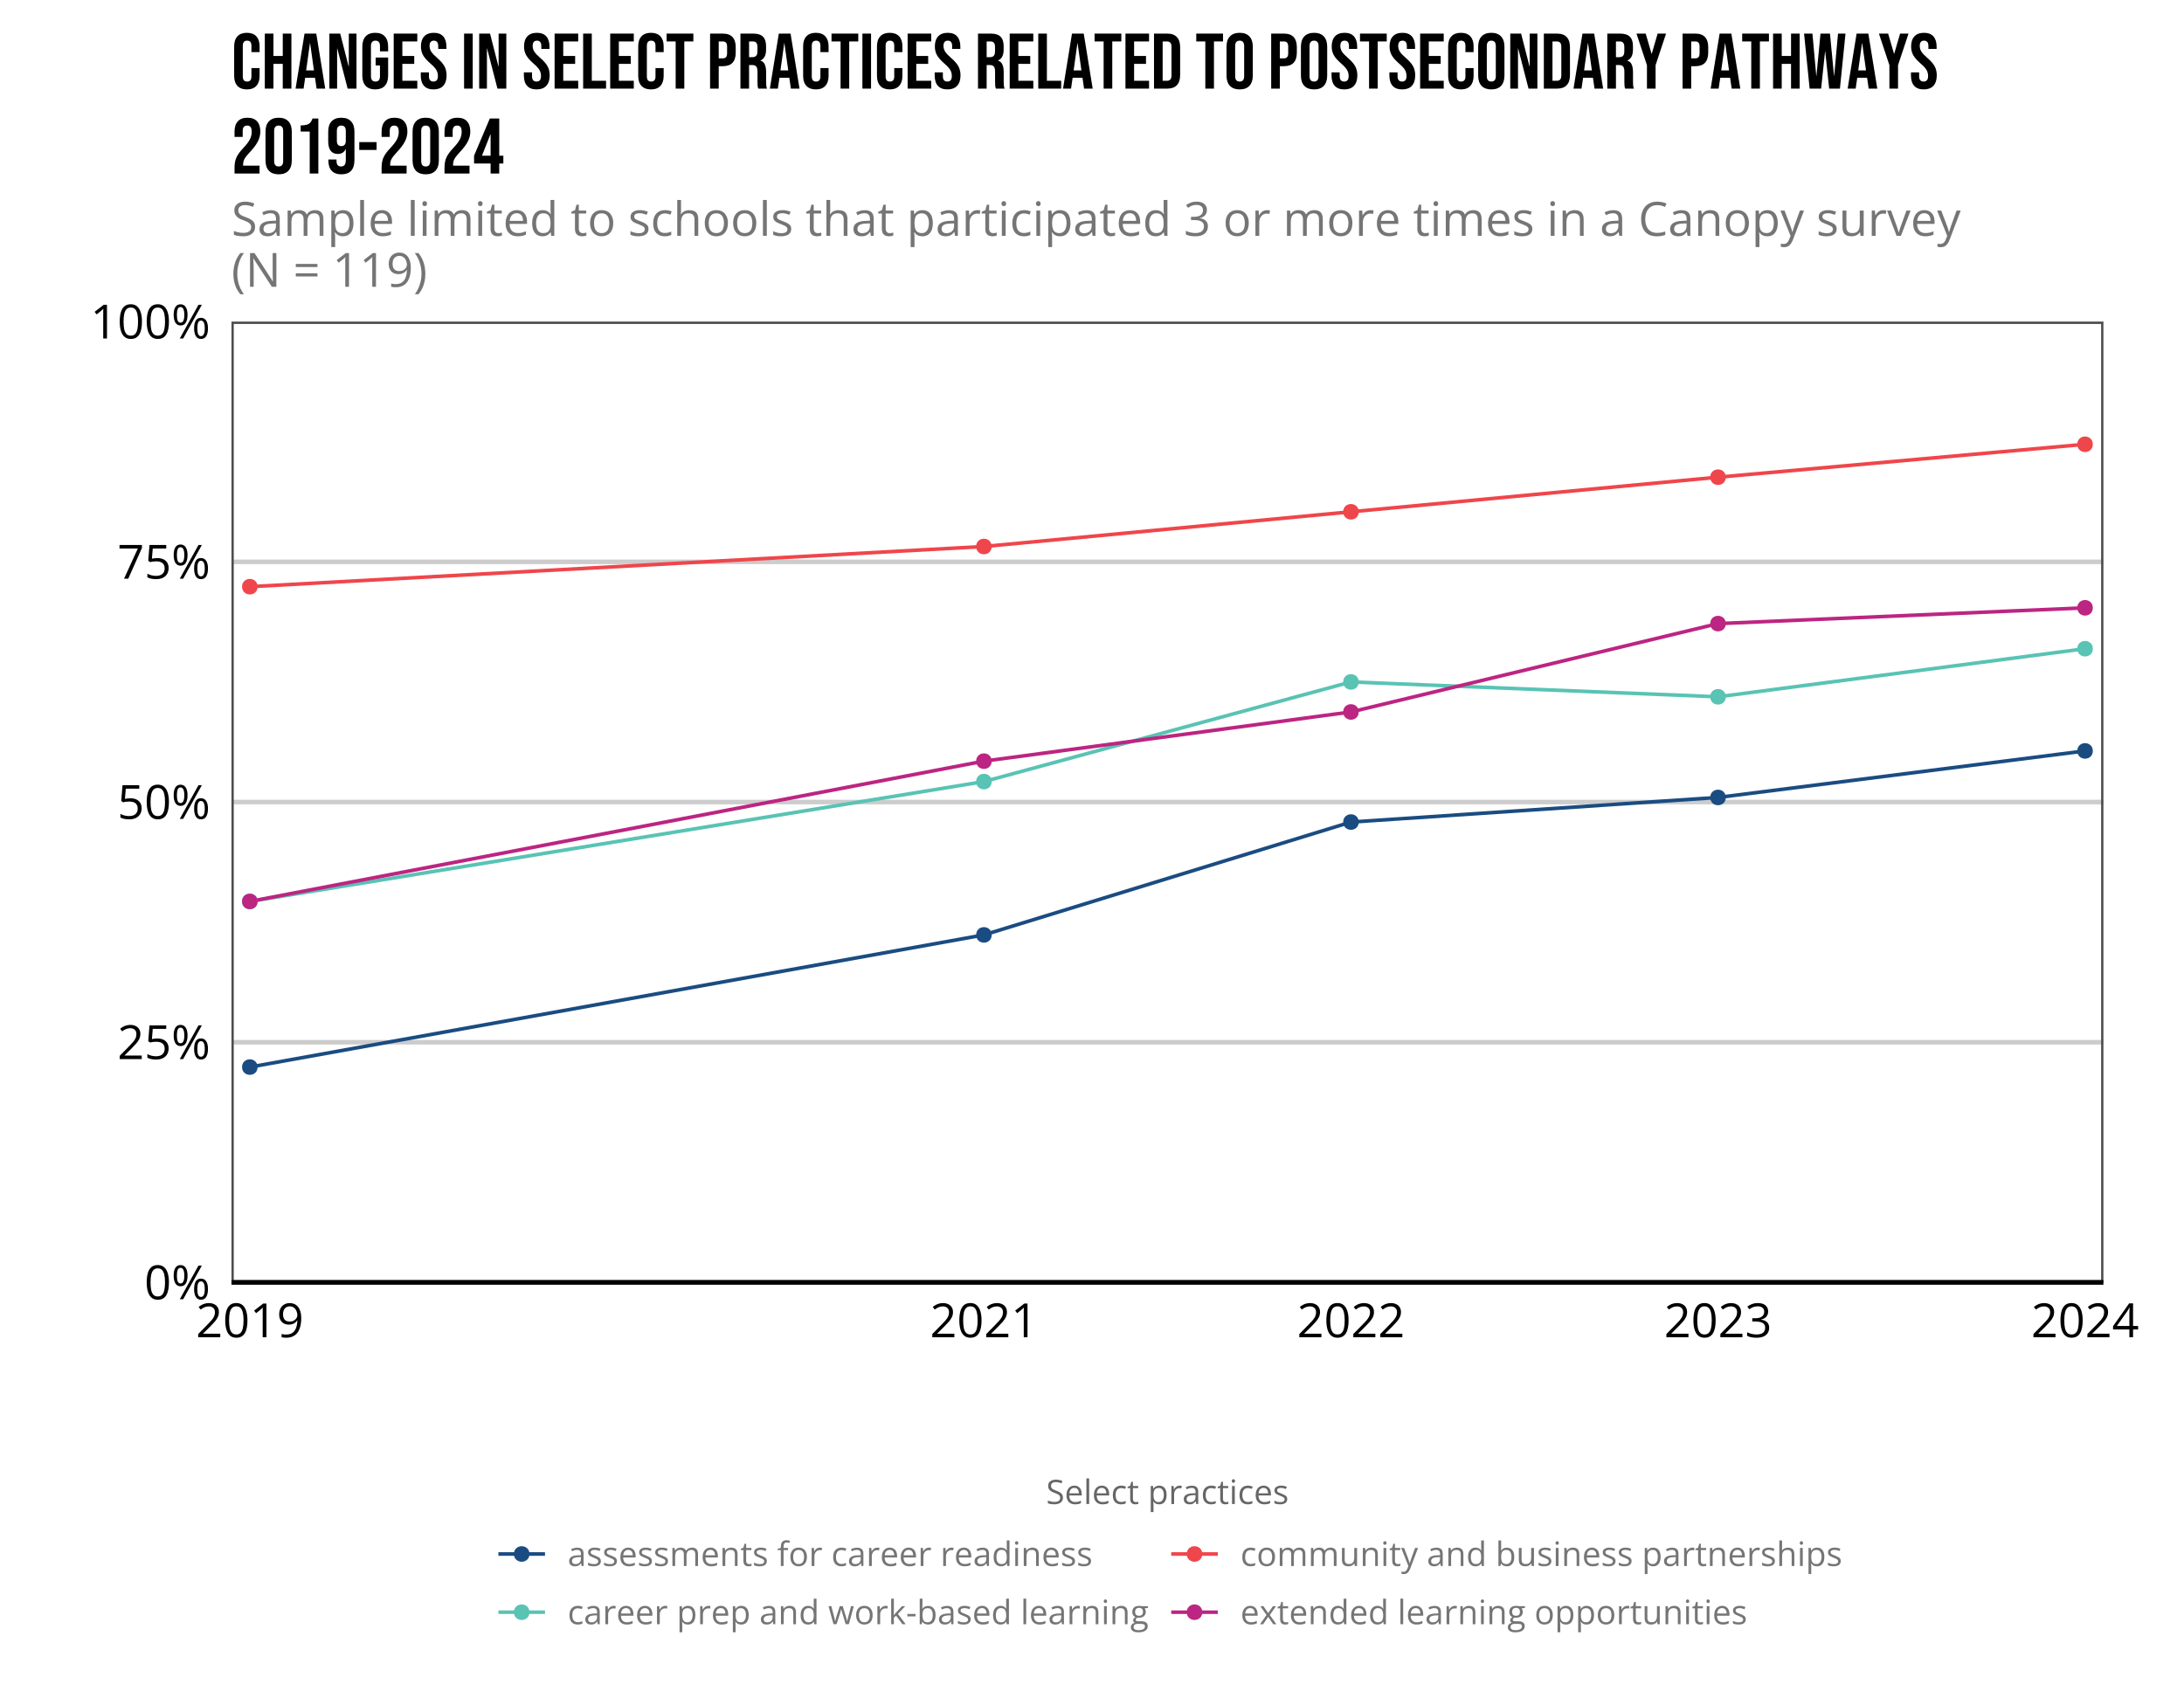 <?xml version="1.0" encoding="UTF-8"?>
<svg xmlns="http://www.w3.org/2000/svg" xmlns:xlink="http://www.w3.org/1999/xlink" width="648pt" height="504pt" viewBox="0 0 648 504" version="1.1">
<defs>
<g>
<symbol overflow="visible" id="glyph0-0">
<path style="stroke:none;" d=""/>
</symbol>
<symbol overflow="visible" id="glyph0-1">
<path style="stroke:none;" d="M 7.297 -5.016 C 7.297 -4.203 7.234 -3.473 7.109 -2.828 C 6.984 -2.191 6.785 -1.648 6.516 -1.203 C 6.254 -0.766 5.914 -0.43 5.5 -0.203 C 5.082 0.023 4.582 0.141 4 0.141 C 3.25 0.141 2.629 -0.062 2.141 -0.469 C 1.66 -0.875 1.301 -1.461 1.062 -2.234 C 0.82 -3.004 0.703 -3.93 0.703 -5.016 C 0.703 -6.078 0.812 -6.992 1.031 -7.766 C 1.25 -8.535 1.598 -9.125 2.078 -9.531 C 2.555 -9.945 3.195 -10.156 4 -10.156 C 4.75 -10.156 5.363 -9.945 5.844 -9.531 C 6.332 -9.125 6.695 -8.535 6.938 -7.766 C 7.176 -7.004 7.297 -6.086 7.297 -5.016 Z M 1.844 -5.016 C 1.844 -4.078 1.91 -3.297 2.047 -2.672 C 2.191 -2.055 2.422 -1.594 2.734 -1.281 C 3.055 -0.977 3.477 -0.828 4 -0.828 C 4.508 -0.828 4.922 -0.977 5.234 -1.281 C 5.555 -1.594 5.785 -2.055 5.922 -2.672 C 6.066 -3.297 6.141 -4.078 6.141 -5.016 C 6.141 -5.93 6.066 -6.695 5.922 -7.312 C 5.785 -7.926 5.562 -8.391 5.25 -8.703 C 4.938 -9.016 4.52 -9.172 4 -9.172 C 3.469 -9.172 3.047 -9.016 2.734 -8.703 C 2.422 -8.391 2.191 -7.926 2.047 -7.312 C 1.91 -6.695 1.844 -5.93 1.844 -5.016 Z M 1.844 -5.016 "/>
</symbol>
<symbol overflow="visible" id="glyph0-2">
<path style="stroke:none;" d="M 2.734 -10.141 C 3.41 -10.141 3.926 -9.863 4.281 -9.312 C 4.633 -8.77 4.812 -8.004 4.812 -7.016 C 4.812 -6.023 4.641 -5.25 4.297 -4.688 C 3.953 -4.133 3.43 -3.859 2.734 -3.859 C 2.078 -3.859 1.57 -4.133 1.219 -4.688 C 0.875 -5.25 0.703 -6.023 0.703 -7.016 C 0.703 -8.004 0.867 -8.77 1.203 -9.312 C 1.535 -9.863 2.047 -10.141 2.734 -10.141 Z M 2.734 -9.328 C 2.359 -9.328 2.082 -9.133 1.906 -8.75 C 1.738 -8.363 1.656 -7.785 1.656 -7.016 C 1.656 -6.242 1.738 -5.66 1.906 -5.266 C 2.082 -4.879 2.359 -4.688 2.734 -4.688 C 3.109 -4.688 3.391 -4.879 3.578 -5.266 C 3.766 -5.66 3.859 -6.242 3.859 -7.016 C 3.859 -7.773 3.766 -8.348 3.578 -8.734 C 3.398 -9.129 3.117 -9.328 2.734 -9.328 Z M 9.062 -10 L 3.516 0 L 2.516 0 L 8.062 -10 Z M 8.797 -6.125 C 9.473 -6.125 9.988 -5.852 10.344 -5.312 C 10.695 -4.77 10.875 -4.004 10.875 -3.016 C 10.875 -2.023 10.703 -1.25 10.359 -0.688 C 10.016 -0.133 9.492 0.141 8.797 0.141 C 8.129 0.141 7.625 -0.133 7.281 -0.688 C 6.938 -1.25 6.766 -2.023 6.766 -3.016 C 6.766 -4.004 6.926 -4.77 7.25 -5.312 C 7.582 -5.852 8.098 -6.125 8.797 -6.125 Z M 8.797 -5.312 C 8.422 -5.312 8.145 -5.117 7.969 -4.734 C 7.801 -4.348 7.719 -3.773 7.719 -3.016 C 7.719 -2.242 7.801 -1.66 7.969 -1.266 C 8.145 -0.879 8.422 -0.688 8.797 -0.688 C 9.172 -0.688 9.453 -0.879 9.641 -1.266 C 9.828 -1.648 9.922 -2.234 9.922 -3.016 C 9.922 -3.773 9.828 -4.348 9.641 -4.734 C 9.461 -5.117 9.18 -5.312 8.797 -5.312 Z M 8.797 -5.312 "/>
</symbol>
<symbol overflow="visible" id="glyph0-3">
<path style="stroke:none;" d="M 7.234 0 L 0.688 0 L 0.688 -0.953 L 3.359 -3.672 C 3.859 -4.172 4.273 -4.613 4.609 -5 C 4.953 -5.395 5.211 -5.781 5.391 -6.156 C 5.566 -6.539 5.656 -6.961 5.656 -7.422 C 5.656 -7.984 5.488 -8.41 5.156 -8.703 C 4.82 -9.004 4.379 -9.156 3.828 -9.156 C 3.359 -9.156 2.938 -9.07 2.562 -8.906 C 2.195 -8.75 1.816 -8.52 1.422 -8.219 L 0.828 -8.984 C 1.086 -9.203 1.375 -9.398 1.688 -9.578 C 2 -9.754 2.332 -9.891 2.688 -9.984 C 3.051 -10.086 3.43 -10.141 3.828 -10.141 C 4.453 -10.141 4.984 -10.031 5.422 -9.812 C 5.867 -9.602 6.211 -9.301 6.453 -8.906 C 6.703 -8.508 6.828 -8.035 6.828 -7.484 C 6.828 -6.953 6.723 -6.457 6.516 -6 C 6.305 -5.551 6.008 -5.102 5.625 -4.656 C 5.25 -4.219 4.812 -3.75 4.312 -3.25 L 2.141 -1.094 L 2.141 -1.047 L 7.234 -1.047 Z M 7.234 0 "/>
</symbol>
<symbol overflow="visible" id="glyph0-4">
<path style="stroke:none;" d="M 3.844 -6.109 C 4.531 -6.109 5.125 -5.992 5.625 -5.766 C 6.125 -5.535 6.508 -5.203 6.781 -4.766 C 7.062 -4.328 7.203 -3.797 7.203 -3.172 C 7.203 -2.484 7.051 -1.891 6.75 -1.391 C 6.457 -0.898 6.031 -0.52 5.469 -0.25 C 4.914 0.008 4.254 0.141 3.484 0.141 C 2.961 0.141 2.477 0.094 2.031 0 C 1.582 -0.094 1.207 -0.227 0.906 -0.406 L 0.906 -1.484 C 1.238 -1.285 1.641 -1.125 2.109 -1 C 2.586 -0.883 3.051 -0.828 3.5 -0.828 C 4 -0.828 4.438 -0.906 4.812 -1.062 C 5.195 -1.227 5.492 -1.477 5.703 -1.812 C 5.922 -2.145 6.031 -2.562 6.031 -3.062 C 6.031 -3.727 5.828 -4.238 5.422 -4.594 C 5.016 -4.957 4.367 -5.141 3.484 -5.141 C 3.203 -5.141 2.891 -5.117 2.547 -5.078 C 2.211 -5.035 1.938 -4.984 1.719 -4.922 L 1.156 -5.312 L 1.531 -10 L 6.5 -10 L 6.5 -8.953 L 2.5 -8.953 L 2.25 -5.938 C 2.426 -5.977 2.648 -6.016 2.922 -6.047 C 3.191 -6.086 3.5 -6.109 3.844 -6.109 Z M 3.844 -6.109 "/>
</symbol>
<symbol overflow="visible" id="glyph0-5">
<path style="stroke:none;" d="M 1.984 0 L 6.078 -8.953 L 0.641 -8.953 L 0.641 -10 L 7.297 -10 L 7.297 -9.125 L 3.234 0 Z M 1.984 0 "/>
</symbol>
<symbol overflow="visible" id="glyph0-6">
<path style="stroke:none;" d="M 4.922 0 L 3.812 0 L 3.812 -7.078 C 3.812 -7.348 3.812 -7.578 3.812 -7.766 C 3.812 -7.961 3.812 -8.141 3.812 -8.297 C 3.82 -8.461 3.836 -8.633 3.859 -8.812 C 3.711 -8.664 3.578 -8.539 3.453 -8.438 C 3.336 -8.332 3.188 -8.203 3 -8.047 L 1.859 -7.141 L 1.266 -7.906 L 3.969 -10 L 4.922 -10 Z M 4.922 0 "/>
</symbol>
<symbol overflow="visible" id="glyph0-7">
<path style="stroke:none;" d="M 7.25 -5.734 C 7.25 -5.129 7.207 -4.539 7.125 -3.969 C 7.039 -3.395 6.895 -2.859 6.688 -2.359 C 6.488 -1.859 6.219 -1.422 5.875 -1.047 C 5.531 -0.68 5.094 -0.391 4.562 -0.172 C 4.039 0.035 3.422 0.141 2.703 0.141 C 2.504 0.141 2.281 0.125 2.031 0.094 C 1.781 0.07 1.578 0.039 1.422 0 L 1.422 -0.984 C 1.586 -0.922 1.785 -0.875 2.016 -0.844 C 2.242 -0.812 2.469 -0.797 2.688 -0.797 C 3.531 -0.797 4.195 -0.977 4.688 -1.344 C 5.176 -1.707 5.523 -2.203 5.734 -2.828 C 5.953 -3.461 6.078 -4.176 6.109 -4.969 L 6.016 -4.969 C 5.879 -4.75 5.703 -4.547 5.484 -4.359 C 5.266 -4.18 5 -4.035 4.688 -3.922 C 4.375 -3.805 4.004 -3.75 3.578 -3.75 C 3.004 -3.75 2.5 -3.867 2.062 -4.109 C 1.633 -4.348 1.301 -4.691 1.062 -5.141 C 0.82 -5.586 0.703 -6.133 0.703 -6.781 C 0.703 -7.469 0.832 -8.062 1.094 -8.562 C 1.352 -9.062 1.719 -9.445 2.188 -9.719 C 2.664 -10 3.227 -10.141 3.875 -10.141 C 4.363 -10.141 4.812 -10.047 5.219 -9.859 C 5.633 -9.672 5.992 -9.391 6.297 -9.016 C 6.598 -8.648 6.832 -8.191 7 -7.641 C 7.164 -7.098 7.25 -6.461 7.25 -5.734 Z M 3.875 -9.172 C 3.27 -9.172 2.781 -8.973 2.406 -8.578 C 2.031 -8.18 1.844 -7.582 1.844 -6.781 C 1.844 -6.125 2.004 -5.602 2.328 -5.219 C 2.648 -4.844 3.148 -4.656 3.828 -4.656 C 4.285 -4.656 4.68 -4.742 5.016 -4.922 C 5.359 -5.109 5.625 -5.348 5.812 -5.641 C 6 -5.93 6.094 -6.223 6.094 -6.516 C 6.094 -6.816 6.047 -7.125 5.953 -7.438 C 5.867 -7.75 5.734 -8.035 5.547 -8.297 C 5.367 -8.555 5.141 -8.766 4.859 -8.922 C 4.578 -9.086 4.25 -9.172 3.875 -9.172 Z M 3.875 -9.172 "/>
</symbol>
<symbol overflow="visible" id="glyph0-8">
<path style="stroke:none;" d="M 6.875 -7.656 C 6.875 -7.219 6.785 -6.832 6.609 -6.5 C 6.43 -6.176 6.188 -5.91 5.875 -5.703 C 5.57 -5.492 5.211 -5.348 4.797 -5.266 L 4.797 -5.203 C 5.586 -5.109 6.18 -4.852 6.578 -4.438 C 6.973 -4.031 7.172 -3.492 7.172 -2.828 C 7.172 -2.254 7.035 -1.742 6.766 -1.297 C 6.492 -0.848 6.078 -0.492 5.516 -0.234 C 4.961 0.016 4.254 0.141 3.391 0.141 C 2.859 0.141 2.367 0.098 1.922 0.016 C 1.473 -0.066 1.039 -0.207 0.625 -0.406 L 0.625 -1.484 C 1.039 -1.273 1.492 -1.113 1.984 -1 C 2.473 -0.883 2.941 -0.828 3.391 -0.828 C 4.305 -0.828 4.969 -1.004 5.375 -1.359 C 5.781 -1.723 5.984 -2.219 5.984 -2.844 C 5.984 -3.281 5.867 -3.629 5.641 -3.891 C 5.422 -4.16 5.098 -4.359 4.672 -4.484 C 4.254 -4.609 3.75 -4.672 3.156 -4.672 L 2.156 -4.672 L 2.156 -5.641 L 3.156 -5.641 C 3.695 -5.641 4.156 -5.719 4.531 -5.875 C 4.914 -6.039 5.207 -6.27 5.406 -6.562 C 5.602 -6.852 5.703 -7.195 5.703 -7.594 C 5.703 -8.094 5.531 -8.477 5.188 -8.75 C 4.852 -9.031 4.398 -9.172 3.828 -9.172 C 3.461 -9.172 3.133 -9.133 2.844 -9.062 C 2.551 -8.988 2.273 -8.891 2.016 -8.766 C 1.766 -8.641 1.516 -8.488 1.266 -8.312 L 0.688 -9.094 C 1.051 -9.375 1.492 -9.617 2.016 -9.828 C 2.547 -10.035 3.145 -10.141 3.812 -10.141 C 4.832 -10.141 5.598 -9.906 6.109 -9.438 C 6.617 -8.977 6.875 -8.383 6.875 -7.656 Z M 6.875 -7.656 "/>
</symbol>
<symbol overflow="visible" id="glyph0-9">
<path style="stroke:none;" d="M 7.734 -2.312 L 6.234 -2.312 L 6.234 0 L 5.141 0 L 5.141 -2.312 L 0.297 -2.312 L 0.297 -3.281 L 5.062 -10.047 L 6.234 -10.047 L 6.234 -3.344 L 7.734 -3.344 Z M 5.141 -3.344 L 5.141 -6.609 C 5.141 -6.859 5.141 -7.082 5.141 -7.281 C 5.141 -7.488 5.145 -7.68 5.156 -7.859 C 5.164 -8.035 5.176 -8.203 5.188 -8.359 C 5.195 -8.516 5.203 -8.672 5.203 -8.828 L 5.141 -8.828 C 5.055 -8.648 4.957 -8.457 4.844 -8.25 C 4.738 -8.051 4.629 -7.875 4.516 -7.719 L 1.422 -3.344 Z M 5.141 -3.344 "/>
</symbol>
<symbol overflow="visible" id="glyph0-10">
<path style="stroke:none;" d="M 7 -2.656 C 7 -2.062 6.852 -1.555 6.562 -1.141 C 6.27 -0.723 5.859 -0.406 5.328 -0.188 C 4.805 0.031 4.188 0.141 3.469 0.141 C 3.094 0.141 2.734 0.117 2.391 0.078 C 2.055 0.047 1.75 0 1.469 -0.062 C 1.188 -0.133 0.938 -0.223 0.719 -0.328 L 0.719 -1.438 C 1.062 -1.301 1.477 -1.172 1.969 -1.047 C 2.457 -0.93 2.973 -0.875 3.516 -0.875 C 4.016 -0.875 4.438 -0.938 4.781 -1.062 C 5.133 -1.195 5.398 -1.391 5.578 -1.641 C 5.754 -1.898 5.844 -2.207 5.844 -2.562 C 5.844 -2.906 5.766 -3.191 5.609 -3.422 C 5.461 -3.648 5.211 -3.859 4.859 -4.047 C 4.516 -4.234 4.047 -4.438 3.453 -4.656 C 3.023 -4.801 2.648 -4.961 2.328 -5.141 C 2.004 -5.328 1.734 -5.535 1.516 -5.766 C 1.297 -5.992 1.129 -6.254 1.016 -6.547 C 0.898 -6.848 0.844 -7.195 0.844 -7.594 C 0.844 -8.125 0.977 -8.578 1.25 -8.953 C 1.52 -9.336 1.895 -9.629 2.375 -9.828 C 2.863 -10.035 3.422 -10.141 4.047 -10.141 C 4.578 -10.141 5.066 -10.086 5.516 -9.984 C 5.973 -9.891 6.391 -9.754 6.766 -9.578 L 6.406 -8.594 C 6.039 -8.738 5.656 -8.859 5.25 -8.953 C 4.852 -9.055 4.441 -9.109 4.016 -9.109 C 3.586 -9.109 3.223 -9.047 2.922 -8.922 C 2.629 -8.797 2.406 -8.617 2.25 -8.391 C 2.102 -8.16 2.031 -7.891 2.031 -7.578 C 2.031 -7.234 2.102 -6.941 2.25 -6.703 C 2.395 -6.473 2.629 -6.266 2.953 -6.078 C 3.285 -5.898 3.719 -5.719 4.25 -5.531 C 4.844 -5.312 5.344 -5.082 5.75 -4.844 C 6.156 -4.602 6.461 -4.312 6.672 -3.969 C 6.891 -3.625 7 -3.188 7 -2.656 Z M 7 -2.656 "/>
</symbol>
<symbol overflow="visible" id="glyph0-11">
<path style="stroke:none;" d="M 4 -7.609 C 4.895 -7.609 5.555 -7.406 5.984 -7 C 6.422 -6.602 6.641 -5.969 6.641 -5.094 L 6.641 0 L 5.812 0 L 5.594 -1.109 L 5.531 -1.109 C 5.32 -0.836 5.102 -0.609 4.875 -0.422 C 4.656 -0.234 4.395 -0.094 4.094 0 C 3.789 0.094 3.426 0.141 3 0.141 C 2.539 0.141 2.133 0.062 1.781 -0.094 C 1.426 -0.258 1.145 -0.504 0.938 -0.828 C 0.738 -1.148 0.641 -1.562 0.641 -2.062 C 0.641 -2.801 0.938 -3.367 1.531 -3.766 C 2.125 -4.172 3.023 -4.395 4.234 -4.438 L 5.531 -4.484 L 5.531 -4.953 C 5.531 -5.598 5.391 -6.051 5.109 -6.312 C 4.836 -6.57 4.445 -6.703 3.938 -6.703 C 3.539 -6.703 3.164 -6.645 2.812 -6.531 C 2.457 -6.414 2.125 -6.281 1.812 -6.125 L 1.453 -6.984 C 1.797 -7.16 2.188 -7.305 2.625 -7.422 C 3.062 -7.547 3.52 -7.609 4 -7.609 Z M 5.516 -3.688 L 4.375 -3.641 C 3.438 -3.609 2.773 -3.457 2.391 -3.188 C 2.016 -2.914 1.828 -2.535 1.828 -2.047 C 1.828 -1.617 1.957 -1.301 2.219 -1.094 C 2.477 -0.883 2.82 -0.781 3.25 -0.781 C 3.914 -0.781 4.457 -0.961 4.875 -1.328 C 5.301 -1.703 5.516 -2.258 5.516 -3 Z M 5.516 -3.688 "/>
</symbol>
<symbol overflow="visible" id="glyph0-12">
<path style="stroke:none;" d="M 9.328 -7.625 C 10.148 -7.625 10.77 -7.41 11.188 -6.984 C 11.613 -6.555 11.828 -5.863 11.828 -4.906 L 11.828 0 L 10.703 0 L 10.703 -4.859 C 10.703 -5.461 10.57 -5.914 10.312 -6.219 C 10.051 -6.52 9.66 -6.672 9.141 -6.672 C 8.422 -6.672 7.895 -6.461 7.562 -6.047 C 7.238 -5.629 7.078 -5.008 7.078 -4.188 L 7.078 0 L 5.953 0 L 5.953 -4.859 C 5.953 -5.266 5.891 -5.598 5.766 -5.859 C 5.648 -6.129 5.477 -6.332 5.25 -6.469 C 5.02 -6.602 4.727 -6.672 4.375 -6.672 C 3.883 -6.672 3.488 -6.566 3.188 -6.359 C 2.883 -6.16 2.664 -5.859 2.531 -5.453 C 2.395 -5.047 2.328 -4.551 2.328 -3.969 L 2.328 0 L 1.203 0 L 1.203 -7.5 L 2.109 -7.5 L 2.281 -6.438 L 2.344 -6.438 C 2.5 -6.695 2.688 -6.914 2.906 -7.094 C 3.133 -7.27 3.391 -7.398 3.672 -7.484 C 3.961 -7.578 4.266 -7.625 4.578 -7.625 C 5.148 -7.625 5.629 -7.52 6.016 -7.312 C 6.398 -7.102 6.676 -6.781 6.844 -6.344 L 6.906 -6.344 C 7.156 -6.781 7.492 -7.102 7.922 -7.312 C 8.348 -7.52 8.816 -7.625 9.328 -7.625 Z M 9.328 -7.625 "/>
</symbol>
<symbol overflow="visible" id="glyph0-13">
<path style="stroke:none;" d="M 4.719 -7.625 C 5.656 -7.625 6.398 -7.301 6.953 -6.656 C 7.504 -6.02 7.781 -5.055 7.781 -3.766 C 7.781 -2.91 7.648 -2.191 7.391 -1.609 C 7.141 -1.035 6.785 -0.598 6.328 -0.297 C 5.867 -0.004 5.32 0.141 4.688 0.141 C 4.289 0.141 3.941 0.086 3.641 -0.016 C 3.336 -0.117 3.078 -0.258 2.859 -0.438 C 2.648 -0.625 2.477 -0.82 2.344 -1.031 L 2.25 -1.031 C 2.27 -0.852 2.289 -0.633 2.312 -0.375 C 2.332 -0.125 2.344 0.094 2.344 0.281 L 2.344 3.344 L 1.203 3.344 L 1.203 -7.5 L 2.141 -7.5 L 2.281 -6.391 L 2.344 -6.391 C 2.488 -6.617 2.664 -6.828 2.875 -7.016 C 3.082 -7.203 3.336 -7.348 3.641 -7.453 C 3.941 -7.566 4.301 -7.625 4.719 -7.625 Z M 4.516 -6.672 C 3.992 -6.672 3.578 -6.57 3.266 -6.375 C 2.953 -6.176 2.723 -5.875 2.578 -5.469 C 2.43 -5.07 2.352 -4.57 2.344 -3.969 L 2.344 -3.75 C 2.344 -3.113 2.41 -2.578 2.547 -2.141 C 2.68 -1.703 2.91 -1.367 3.234 -1.141 C 3.555 -0.922 3.988 -0.812 4.531 -0.812 C 5 -0.812 5.383 -0.938 5.688 -1.188 C 6 -1.438 6.234 -1.785 6.391 -2.234 C 6.547 -2.68 6.625 -3.195 6.625 -3.781 C 6.625 -4.664 6.445 -5.367 6.094 -5.891 C 5.75 -6.41 5.223 -6.672 4.516 -6.672 Z M 4.516 -6.672 "/>
</symbol>
<symbol overflow="visible" id="glyph0-14">
<path style="stroke:none;" d="M 2.344 0 L 1.203 0 L 1.203 -10.641 L 2.344 -10.641 Z M 2.344 0 "/>
</symbol>
<symbol overflow="visible" id="glyph0-15">
<path style="stroke:none;" d="M 4.078 -7.625 C 4.711 -7.625 5.258 -7.484 5.719 -7.203 C 6.176 -6.922 6.523 -6.523 6.766 -6.016 C 7.004 -5.504 7.125 -4.91 7.125 -4.234 L 7.125 -3.531 L 1.953 -3.531 C 1.961 -2.656 2.18 -1.984 2.609 -1.516 C 3.035 -1.055 3.633 -0.828 4.406 -0.828 C 4.875 -0.828 5.289 -0.867 5.656 -0.953 C 6.02 -1.047 6.398 -1.176 6.797 -1.344 L 6.797 -0.344 C 6.422 -0.176 6.047 -0.055 5.672 0.016 C 5.297 0.098 4.859 0.141 4.359 0.141 C 3.641 0.141 3.008 -0.004 2.469 -0.297 C 1.938 -0.598 1.52 -1.031 1.219 -1.594 C 0.926 -2.164 0.781 -2.863 0.781 -3.688 C 0.781 -4.5 0.914 -5.195 1.188 -5.781 C 1.457 -6.375 1.836 -6.828 2.328 -7.141 C 2.828 -7.461 3.41 -7.625 4.078 -7.625 Z M 4.062 -6.703 C 3.457 -6.703 2.973 -6.504 2.609 -6.109 C 2.254 -5.711 2.039 -5.156 1.969 -4.438 L 5.938 -4.438 C 5.938 -4.883 5.867 -5.273 5.734 -5.609 C 5.598 -5.953 5.391 -6.219 5.109 -6.406 C 4.836 -6.602 4.488 -6.703 4.062 -6.703 Z M 4.062 -6.703 "/>
</symbol>
<symbol overflow="visible" id="glyph0-16">
<path style="stroke:none;" d=""/>
</symbol>
<symbol overflow="visible" id="glyph0-17">
<path style="stroke:none;" d="M 2.328 -7.5 L 2.328 0 L 1.203 0 L 1.203 -7.5 Z M 1.781 -10.297 C 1.969 -10.297 2.129 -10.234 2.266 -10.109 C 2.398 -9.992 2.469 -9.805 2.469 -9.547 C 2.469 -9.297 2.398 -9.109 2.266 -8.984 C 2.129 -8.867 1.969 -8.812 1.781 -8.812 C 1.582 -8.812 1.414 -8.867 1.281 -8.984 C 1.156 -9.109 1.094 -9.297 1.094 -9.547 C 1.094 -9.805 1.156 -9.992 1.281 -10.109 C 1.414 -10.234 1.582 -10.297 1.781 -10.297 Z M 1.781 -10.297 "/>
</symbol>
<symbol overflow="visible" id="glyph0-18">
<path style="stroke:none;" d="M 3.609 -0.797 C 3.797 -0.797 3.988 -0.812 4.188 -0.844 C 4.383 -0.875 4.547 -0.91 4.672 -0.953 L 4.672 -0.078 C 4.535 -0.016 4.348 0.035 4.109 0.078 C 3.879 0.117 3.656 0.141 3.438 0.141 C 3.039 0.141 2.676 0.07 2.344 -0.062 C 2.02 -0.207 1.758 -0.445 1.562 -0.781 C 1.375 -1.113 1.281 -1.57 1.281 -2.156 L 1.281 -6.609 L 0.219 -6.609 L 0.219 -7.156 L 1.297 -7.609 L 1.75 -9.234 L 2.422 -9.234 L 2.422 -7.5 L 4.625 -7.5 L 4.625 -6.609 L 2.422 -6.609 L 2.422 -2.188 C 2.422 -1.719 2.531 -1.367 2.75 -1.141 C 2.969 -0.91 3.254 -0.797 3.609 -0.797 Z M 3.609 -0.797 "/>
</symbol>
<symbol overflow="visible" id="glyph0-19">
<path style="stroke:none;" d="M 3.859 0.141 C 2.91 0.141 2.16 -0.18 1.609 -0.828 C 1.055 -1.484 0.781 -2.445 0.781 -3.719 C 0.781 -5.008 1.062 -5.984 1.625 -6.641 C 2.188 -7.297 2.941 -7.625 3.891 -7.625 C 4.285 -7.625 4.629 -7.57 4.922 -7.469 C 5.211 -7.363 5.469 -7.223 5.688 -7.047 C 5.906 -6.867 6.086 -6.672 6.234 -6.453 L 6.312 -6.453 C 6.289 -6.598 6.27 -6.789 6.25 -7.031 C 6.238 -7.281 6.234 -7.484 6.234 -7.641 L 6.234 -10.641 L 7.359 -10.641 L 7.359 0 L 6.453 0 L 6.281 -1.062 L 6.234 -1.062 C 6.086 -0.844 5.906 -0.641 5.688 -0.453 C 5.469 -0.273 5.207 -0.129 4.906 -0.016 C 4.613 0.086 4.266 0.141 3.859 0.141 Z M 4.047 -0.812 C 4.848 -0.812 5.41 -1.035 5.734 -1.484 C 6.066 -1.941 6.234 -2.617 6.234 -3.516 L 6.234 -3.719 C 6.234 -4.676 6.078 -5.41 5.766 -5.922 C 5.453 -6.43 4.879 -6.688 4.047 -6.688 C 3.348 -6.688 2.82 -6.414 2.469 -5.875 C 2.125 -5.344 1.953 -4.613 1.953 -3.688 C 1.953 -2.77 2.125 -2.062 2.469 -1.562 C 2.812 -1.062 3.336 -0.812 4.047 -0.812 Z M 4.047 -0.812 "/>
</symbol>
<symbol overflow="visible" id="glyph0-20">
<path style="stroke:none;" d="M 7.656 -3.766 C 7.656 -3.148 7.57 -2.598 7.406 -2.109 C 7.25 -1.629 7.02 -1.223 6.719 -0.891 C 6.426 -0.555 6.066 -0.301 5.641 -0.125 C 5.211 0.051 4.727 0.141 4.188 0.141 C 3.688 0.141 3.227 0.051 2.812 -0.125 C 2.395 -0.301 2.035 -0.555 1.734 -0.891 C 1.43 -1.223 1.195 -1.629 1.031 -2.109 C 0.863 -2.598 0.781 -3.148 0.781 -3.766 C 0.781 -4.578 0.914 -5.27 1.188 -5.844 C 1.469 -6.426 1.867 -6.867 2.391 -7.172 C 2.91 -7.473 3.523 -7.625 4.234 -7.625 C 4.922 -7.625 5.52 -7.473 6.031 -7.172 C 6.539 -6.867 6.938 -6.426 7.219 -5.844 C 7.508 -5.27 7.656 -4.578 7.656 -3.766 Z M 1.953 -3.766 C 1.953 -3.16 2.031 -2.633 2.188 -2.188 C 2.352 -1.75 2.602 -1.41 2.938 -1.172 C 3.27 -0.93 3.695 -0.812 4.219 -0.812 C 4.738 -0.812 5.164 -0.93 5.5 -1.172 C 5.832 -1.41 6.078 -1.75 6.234 -2.188 C 6.398 -2.633 6.484 -3.16 6.484 -3.766 C 6.484 -4.359 6.398 -4.875 6.234 -5.312 C 6.078 -5.75 5.832 -6.082 5.5 -6.312 C 5.164 -6.551 4.738 -6.672 4.219 -6.672 C 3.438 -6.672 2.863 -6.41 2.5 -5.891 C 2.133 -5.379 1.953 -4.672 1.953 -3.766 Z M 1.953 -3.766 "/>
</symbol>
<symbol overflow="visible" id="glyph0-21">
<path style="stroke:none;" d="M 6.047 -2.047 C 6.047 -1.566 5.926 -1.164 5.688 -0.844 C 5.445 -0.52 5.102 -0.273 4.656 -0.109 C 4.219 0.055 3.688 0.141 3.062 0.141 C 2.539 0.141 2.086 0.098 1.703 0.016 C 1.328 -0.066 0.992 -0.18 0.703 -0.328 L 0.703 -1.375 C 1.004 -1.227 1.367 -1.094 1.797 -0.969 C 2.223 -0.844 2.656 -0.781 3.094 -0.781 C 3.738 -0.781 4.207 -0.883 4.5 -1.094 C 4.789 -1.312 4.938 -1.598 4.938 -1.953 C 4.938 -2.16 4.879 -2.344 4.766 -2.5 C 4.648 -2.656 4.457 -2.805 4.188 -2.953 C 3.914 -3.098 3.535 -3.266 3.047 -3.453 C 2.566 -3.629 2.148 -3.805 1.797 -3.984 C 1.453 -4.172 1.188 -4.391 1 -4.641 C 0.812 -4.898 0.719 -5.238 0.719 -5.656 C 0.719 -6.289 0.973 -6.773 1.484 -7.109 C 1.992 -7.453 2.664 -7.625 3.5 -7.625 C 3.957 -7.625 4.379 -7.578 4.766 -7.484 C 5.16 -7.398 5.531 -7.285 5.875 -7.141 L 5.5 -6.234 C 5.188 -6.359 4.852 -6.469 4.5 -6.562 C 4.156 -6.656 3.801 -6.703 3.438 -6.703 C 2.906 -6.703 2.5 -6.613 2.219 -6.438 C 1.945 -6.27 1.812 -6.035 1.812 -5.734 C 1.812 -5.492 1.875 -5.297 2 -5.141 C 2.125 -4.992 2.332 -4.852 2.625 -4.719 C 2.914 -4.594 3.297 -4.441 3.766 -4.266 C 4.234 -4.086 4.633 -3.906 4.969 -3.719 C 5.312 -3.539 5.578 -3.32 5.766 -3.062 C 5.953 -2.801 6.047 -2.461 6.047 -2.047 Z M 6.047 -2.047 "/>
</symbol>
<symbol overflow="visible" id="glyph0-22">
<path style="stroke:none;" d="M 4.203 0.141 C 3.523 0.141 2.926 0 2.406 -0.281 C 1.895 -0.562 1.492 -0.984 1.203 -1.547 C 0.922 -2.117 0.781 -2.836 0.781 -3.703 C 0.781 -4.609 0.93 -5.348 1.234 -5.922 C 1.535 -6.504 1.953 -6.93 2.484 -7.203 C 3.016 -7.484 3.625 -7.625 4.312 -7.625 C 4.688 -7.625 5.047 -7.586 5.391 -7.516 C 5.734 -7.441 6.02 -7.348 6.25 -7.234 L 5.906 -6.281 C 5.676 -6.375 5.41 -6.457 5.109 -6.531 C 4.816 -6.602 4.539 -6.641 4.281 -6.641 C 3.758 -6.641 3.328 -6.523 2.984 -6.297 C 2.641 -6.078 2.379 -5.75 2.203 -5.312 C 2.035 -4.883 1.953 -4.352 1.953 -3.719 C 1.953 -3.113 2.035 -2.598 2.203 -2.172 C 2.367 -1.742 2.617 -1.414 2.953 -1.188 C 3.285 -0.957 3.695 -0.844 4.188 -0.844 C 4.582 -0.844 4.941 -0.883 5.266 -0.969 C 5.586 -1.051 5.875 -1.148 6.125 -1.266 L 6.125 -0.266 C 5.875 -0.129 5.594 -0.031 5.281 0.031 C 4.977 0.102 4.617 0.141 4.203 0.141 Z M 4.203 0.141 "/>
</symbol>
<symbol overflow="visible" id="glyph0-23">
<path style="stroke:none;" d="M 2.328 -10.641 L 2.328 -7.453 C 2.328 -7.273 2.32 -7.094 2.312 -6.906 C 2.301 -6.719 2.285 -6.551 2.266 -6.406 L 2.344 -6.406 C 2.5 -6.664 2.695 -6.883 2.938 -7.062 C 3.176 -7.238 3.445 -7.375 3.75 -7.469 C 4.062 -7.562 4.383 -7.609 4.719 -7.609 C 5.32 -7.609 5.828 -7.516 6.234 -7.328 C 6.641 -7.141 6.941 -6.844 7.141 -6.438 C 7.336 -6.039 7.438 -5.52 7.438 -4.875 L 7.438 0 L 6.328 0 L 6.328 -4.812 C 6.328 -5.438 6.18 -5.898 5.891 -6.203 C 5.609 -6.516 5.176 -6.672 4.594 -6.672 C 4.031 -6.672 3.582 -6.562 3.25 -6.344 C 2.926 -6.133 2.691 -5.828 2.547 -5.422 C 2.398 -5.016 2.328 -4.516 2.328 -3.922 L 2.328 0 L 1.203 0 L 1.203 -10.641 Z M 2.328 -10.641 "/>
</symbol>
<symbol overflow="visible" id="glyph0-24">
<path style="stroke:none;" d="M 4.594 -7.625 C 4.75 -7.625 4.906 -7.613 5.062 -7.594 C 5.227 -7.582 5.379 -7.566 5.516 -7.547 L 5.359 -6.484 C 5.242 -6.516 5.109 -6.539 4.953 -6.562 C 4.805 -6.582 4.664 -6.594 4.531 -6.594 C 4.227 -6.594 3.941 -6.531 3.672 -6.406 C 3.41 -6.289 3.18 -6.117 2.984 -5.891 C 2.785 -5.66 2.629 -5.383 2.516 -5.062 C 2.398 -4.75 2.344 -4.398 2.344 -4.016 L 2.344 0 L 1.203 0 L 1.203 -7.5 L 2.141 -7.5 L 2.266 -6.109 L 2.312 -6.109 C 2.469 -6.391 2.656 -6.645 2.875 -6.875 C 3.094 -7.102 3.344 -7.285 3.625 -7.422 C 3.914 -7.555 4.238 -7.625 4.594 -7.625 Z M 4.594 -7.625 "/>
</symbol>
<symbol overflow="visible" id="glyph0-25">
<path style="stroke:none;" d="M 4.75 -7.625 C 5.633 -7.625 6.301 -7.406 6.75 -6.969 C 7.207 -6.539 7.438 -5.844 7.438 -4.875 L 7.438 0 L 6.328 0 L 6.328 -4.812 C 6.328 -5.438 6.18 -5.898 5.891 -6.203 C 5.609 -6.516 5.176 -6.672 4.594 -6.672 C 3.758 -6.672 3.172 -6.438 2.828 -5.969 C 2.492 -5.5 2.328 -4.816 2.328 -3.922 L 2.328 0 L 1.203 0 L 1.203 -7.5 L 2.109 -7.5 L 2.281 -6.406 L 2.344 -6.406 C 2.5 -6.676 2.703 -6.898 2.953 -7.078 C 3.203 -7.254 3.477 -7.391 3.781 -7.484 C 4.082 -7.578 4.406 -7.625 4.75 -7.625 Z M 4.75 -7.625 "/>
</symbol>
<symbol overflow="visible" id="glyph0-26">
<path style="stroke:none;" d="M 5.641 -9.109 C 5.086 -9.109 4.594 -9.016 4.156 -8.828 C 3.719 -8.641 3.344 -8.363 3.031 -8 C 2.727 -7.645 2.492 -7.211 2.328 -6.703 C 2.16 -6.203 2.078 -5.633 2.078 -5 C 2.078 -4.164 2.207 -3.438 2.469 -2.812 C 2.727 -2.195 3.117 -1.719 3.641 -1.375 C 4.172 -1.039 4.828 -0.875 5.609 -0.875 C 6.055 -0.875 6.473 -0.91 6.859 -0.984 C 7.254 -1.066 7.641 -1.164 8.016 -1.281 L 8.016 -0.266 C 7.648 -0.129 7.266 -0.031 6.859 0.031 C 6.461 0.102 5.988 0.141 5.438 0.141 C 4.426 0.141 3.578 -0.066 2.891 -0.484 C 2.211 -0.91 1.703 -1.508 1.359 -2.281 C 1.023 -3.051 0.859 -3.961 0.859 -5.016 C 0.859 -5.766 0.961 -6.453 1.172 -7.078 C 1.379 -7.711 1.688 -8.254 2.094 -8.703 C 2.508 -9.16 3.016 -9.516 3.609 -9.766 C 4.203 -10.016 4.883 -10.141 5.656 -10.141 C 6.156 -10.141 6.641 -10.086 7.109 -9.984 C 7.586 -9.891 8.016 -9.75 8.391 -9.562 L 7.922 -8.578 C 7.598 -8.723 7.242 -8.848 6.859 -8.953 C 6.484 -9.055 6.078 -9.109 5.641 -9.109 Z M 5.641 -9.109 "/>
</symbol>
<symbol overflow="visible" id="glyph0-27">
<path style="stroke:none;" d="M 0.016 -7.5 L 1.234 -7.5 L 2.891 -3.141 C 2.984 -2.891 3.07 -2.645 3.156 -2.406 C 3.238 -2.176 3.312 -1.953 3.375 -1.734 C 3.438 -1.523 3.484 -1.316 3.516 -1.109 L 3.562 -1.109 C 3.633 -1.336 3.727 -1.641 3.844 -2.016 C 3.957 -2.391 4.082 -2.77 4.219 -3.156 L 5.797 -7.5 L 7.016 -7.5 L 3.75 1.094 C 3.582 1.562 3.379 1.961 3.141 2.297 C 2.91 2.641 2.629 2.906 2.297 3.094 C 1.973 3.281 1.582 3.375 1.125 3.375 C 0.906 3.375 0.711 3.359 0.547 3.328 C 0.391 3.305 0.25 3.281 0.125 3.25 L 0.125 2.344 C 0.227 2.363 0.352 2.379 0.5 2.391 C 0.645 2.41 0.789 2.422 0.938 2.422 C 1.227 2.422 1.473 2.367 1.672 2.266 C 1.879 2.16 2.055 2.004 2.203 1.797 C 2.359 1.586 2.492 1.344 2.609 1.062 L 3.016 0.016 Z M 0.016 -7.5 "/>
</symbol>
<symbol overflow="visible" id="glyph0-28">
<path style="stroke:none;" d="M 7.391 -7.5 L 7.391 0 L 6.453 0 L 6.297 -1.047 L 6.234 -1.047 C 6.078 -0.785 5.875 -0.566 5.625 -0.391 C 5.375 -0.211 5.094 -0.082 4.781 0 C 4.477 0.094 4.156 0.141 3.812 0.141 C 3.219 0.141 2.719 0.047 2.312 -0.141 C 1.914 -0.336 1.613 -0.633 1.406 -1.031 C 1.207 -1.438 1.109 -1.953 1.109 -2.578 L 1.109 -7.5 L 2.266 -7.5 L 2.266 -2.672 C 2.266 -2.047 2.406 -1.578 2.688 -1.266 C 2.969 -0.961 3.398 -0.812 3.984 -0.812 C 4.535 -0.812 4.973 -0.914 5.297 -1.125 C 5.629 -1.332 5.867 -1.641 6.016 -2.047 C 6.16 -2.453 6.234 -2.953 6.234 -3.547 L 6.234 -7.5 Z M 7.391 -7.5 "/>
</symbol>
<symbol overflow="visible" id="glyph0-29">
<path style="stroke:none;" d="M 2.844 0 L 0 -7.5 L 1.219 -7.5 L 2.859 -2.953 C 2.973 -2.648 3.086 -2.312 3.203 -1.938 C 3.328 -1.562 3.41 -1.258 3.453 -1.031 L 3.5 -1.031 C 3.562 -1.258 3.656 -1.562 3.781 -1.938 C 3.906 -2.312 4.02 -2.648 4.125 -2.953 L 5.781 -7.5 L 7 -7.5 L 4.141 0 Z M 2.844 0 "/>
</symbol>
<symbol overflow="visible" id="glyph0-30">
<path style="stroke:none;" d="M 0.562 -3.828 C 0.562 -4.598 0.633 -5.348 0.781 -6.078 C 0.926 -6.805 1.148 -7.5 1.453 -8.156 C 1.766 -8.82 2.156 -9.438 2.625 -10 L 3.703 -10 C 3.047 -9.133 2.551 -8.172 2.219 -7.109 C 1.883 -6.055 1.719 -4.969 1.719 -3.844 C 1.719 -3.113 1.789 -2.395 1.938 -1.688 C 2.082 -0.977 2.301 -0.297 2.594 0.359 C 2.895 1.016 3.258 1.633 3.688 2.219 L 2.625 2.219 C 2.156 1.664 1.766 1.066 1.453 0.422 C 1.148 -0.223 0.926 -0.906 0.781 -1.625 C 0.633 -2.344 0.562 -3.078 0.562 -3.828 Z M 0.562 -3.828 "/>
</symbol>
<symbol overflow="visible" id="glyph0-31">
<path style="stroke:none;" d="M 9.188 0 L 7.844 0 L 2.391 -8.391 L 2.344 -8.391 C 2.352 -8.172 2.363 -7.914 2.375 -7.625 C 2.395 -7.344 2.41 -7.039 2.422 -6.719 C 2.441 -6.395 2.453 -6.07 2.453 -5.75 L 2.453 0 L 1.375 0 L 1.375 -10 L 2.703 -10 L 8.125 -1.625 L 8.172 -1.625 C 8.16 -1.781 8.148 -2.004 8.141 -2.297 C 8.129 -2.598 8.117 -2.914 8.109 -3.25 C 8.098 -3.594 8.094 -3.91 8.094 -4.203 L 8.094 -10 L 9.188 -10 Z M 9.188 0 "/>
</symbol>
<symbol overflow="visible" id="glyph0-32">
<path style="stroke:none;" d="M 0.781 -5.859 L 0.781 -6.781 L 7.203 -6.781 L 7.203 -5.859 Z M 0.781 -3.062 L 0.781 -4 L 7.203 -4 L 7.203 -3.062 Z M 0.781 -3.062 "/>
</symbol>
<symbol overflow="visible" id="glyph0-33">
<path style="stroke:none;" d="M 3.562 -3.844 C 3.562 -3.082 3.488 -2.344 3.344 -1.625 C 3.195 -0.906 2.973 -0.223 2.672 0.422 C 2.367 1.078 1.984 1.676 1.516 2.219 L 0.438 2.219 C 0.875 1.633 1.238 1.008 1.531 0.344 C 1.82 -0.312 2.039 -0.992 2.188 -1.703 C 2.344 -2.41 2.422 -3.129 2.422 -3.859 C 2.422 -4.598 2.344 -5.328 2.188 -6.047 C 2.039 -6.766 1.82 -7.457 1.531 -8.125 C 1.238 -8.789 0.867 -9.414 0.422 -10 L 1.516 -10 C 1.984 -9.438 2.367 -8.82 2.672 -8.156 C 2.973 -7.5 3.195 -6.805 3.344 -6.078 C 3.488 -5.359 3.562 -4.613 3.562 -3.844 Z M 3.562 -3.844 "/>
</symbol>
<symbol overflow="visible" id="glyph1-0">
<path style="stroke:none;" d=""/>
</symbol>
<symbol overflow="visible" id="glyph1-1">
<path style="stroke:none;" d="M 5 -1.906 C 5 -1.477 4.895 -1.113 4.688 -0.812 C 4.477 -0.52 4.188 -0.297 3.812 -0.141 C 3.438 0.016 2.988 0.094 2.469 0.094 C 2.207 0.094 1.953 0.078 1.703 0.047 C 1.461 0.023 1.242 -0.004 1.047 -0.047 C 0.848 -0.098 0.672 -0.16 0.516 -0.234 L 0.516 -1.031 C 0.754 -0.926 1.051 -0.832 1.406 -0.75 C 1.758 -0.664 2.129 -0.625 2.516 -0.625 C 2.867 -0.625 3.172 -0.672 3.422 -0.766 C 3.672 -0.859 3.859 -0.992 3.984 -1.172 C 4.109 -1.359 4.172 -1.578 4.172 -1.828 C 4.172 -2.078 4.117 -2.281 4.016 -2.438 C 3.91 -2.602 3.734 -2.754 3.484 -2.891 C 3.234 -3.023 2.895 -3.172 2.469 -3.328 C 2.156 -3.43 1.883 -3.547 1.656 -3.672 C 1.426 -3.805 1.234 -3.953 1.078 -4.109 C 0.922 -4.273 0.801 -4.461 0.719 -4.672 C 0.645 -4.891 0.609 -5.141 0.609 -5.422 C 0.609 -5.797 0.703 -6.117 0.891 -6.391 C 1.086 -6.672 1.359 -6.879 1.703 -7.016 C 2.047 -7.16 2.441 -7.234 2.891 -7.234 C 3.266 -7.234 3.613 -7.195 3.938 -7.125 C 4.258 -7.062 4.555 -6.969 4.828 -6.844 L 4.578 -6.141 C 4.316 -6.242 4.039 -6.332 3.75 -6.406 C 3.469 -6.477 3.172 -6.516 2.859 -6.516 C 2.555 -6.516 2.301 -6.469 2.094 -6.375 C 1.883 -6.281 1.723 -6.148 1.609 -5.984 C 1.504 -5.828 1.453 -5.641 1.453 -5.422 C 1.453 -5.172 1.504 -4.961 1.609 -4.797 C 1.711 -4.629 1.879 -4.477 2.109 -4.344 C 2.348 -4.219 2.656 -4.086 3.031 -3.953 C 3.457 -3.797 3.816 -3.629 4.109 -3.453 C 4.398 -3.285 4.617 -3.078 4.766 -2.828 C 4.922 -2.586 5 -2.281 5 -1.906 Z M 5 -1.906 "/>
</symbol>
<symbol overflow="visible" id="glyph1-2">
<path style="stroke:none;" d="M 2.922 -5.453 C 3.367 -5.453 3.754 -5.348 4.078 -5.141 C 4.41 -4.941 4.66 -4.66 4.828 -4.297 C 5.004 -3.93 5.094 -3.508 5.094 -3.031 L 5.094 -2.531 L 1.391 -2.531 C 1.398 -1.895 1.555 -1.41 1.859 -1.078 C 2.16 -0.754 2.586 -0.594 3.141 -0.594 C 3.484 -0.594 3.785 -0.625 4.047 -0.688 C 4.305 -0.75 4.578 -0.844 4.859 -0.969 L 4.859 -0.25 C 4.586 -0.125 4.316 -0.035 4.047 0.016 C 3.785 0.066 3.473 0.094 3.109 0.094 C 2.598 0.094 2.148 -0.008 1.766 -0.219 C 1.379 -0.426 1.082 -0.734 0.875 -1.141 C 0.664 -1.547 0.562 -2.047 0.562 -2.641 C 0.562 -3.211 0.656 -3.707 0.844 -4.125 C 1.039 -4.551 1.316 -4.879 1.672 -5.109 C 2.023 -5.336 2.441 -5.453 2.922 -5.453 Z M 2.906 -4.781 C 2.469 -4.781 2.117 -4.641 1.859 -4.359 C 1.609 -4.078 1.457 -3.68 1.406 -3.172 L 4.25 -3.172 C 4.238 -3.492 4.188 -3.773 4.094 -4.016 C 4 -4.254 3.852 -4.441 3.656 -4.578 C 3.457 -4.711 3.207 -4.781 2.906 -4.781 Z M 2.906 -4.781 "/>
</symbol>
<symbol overflow="visible" id="glyph1-3">
<path style="stroke:none;" d="M 1.672 0 L 0.859 0 L 0.859 -7.594 L 1.672 -7.594 Z M 1.672 0 "/>
</symbol>
<symbol overflow="visible" id="glyph1-4">
<path style="stroke:none;" d="M 3 0.094 C 2.52 0.094 2.094 -0.004 1.719 -0.203 C 1.352 -0.398 1.066 -0.703 0.859 -1.109 C 0.66 -1.516 0.562 -2.023 0.562 -2.641 C 0.562 -3.297 0.664 -3.828 0.875 -4.234 C 1.094 -4.648 1.391 -4.957 1.766 -5.156 C 2.148 -5.352 2.586 -5.453 3.078 -5.453 C 3.348 -5.453 3.602 -5.422 3.844 -5.359 C 4.094 -5.305 4.301 -5.242 4.469 -5.172 L 4.219 -4.484 C 4.051 -4.547 3.859 -4.602 3.641 -4.656 C 3.43 -4.707 3.238 -4.734 3.062 -4.734 C 2.688 -4.734 2.375 -4.656 2.125 -4.5 C 1.883 -4.344 1.703 -4.109 1.578 -3.797 C 1.453 -3.484 1.391 -3.102 1.391 -2.656 C 1.391 -2.219 1.445 -1.848 1.562 -1.547 C 1.688 -1.242 1.867 -1.008 2.109 -0.844 C 2.348 -0.688 2.645 -0.609 3 -0.609 C 3.281 -0.609 3.535 -0.633 3.766 -0.688 C 3.992 -0.75 4.195 -0.82 4.375 -0.906 L 4.375 -0.188 C 4.195 -0.094 4 -0.023 3.781 0.016 C 3.562 0.066 3.301 0.094 3 0.094 Z M 3 0.094 "/>
</symbol>
<symbol overflow="visible" id="glyph1-5">
<path style="stroke:none;" d="M 2.578 -0.562 C 2.711 -0.562 2.848 -0.57 2.984 -0.594 C 3.129 -0.625 3.242 -0.656 3.328 -0.688 L 3.328 -0.047 C 3.234 -0.004 3.102 0.023 2.938 0.047 C 2.77 0.078 2.609 0.094 2.453 0.094 C 2.172 0.094 1.91 0.047 1.672 -0.047 C 1.441 -0.148 1.258 -0.316 1.125 -0.547 C 0.988 -0.785 0.922 -1.117 0.922 -1.547 L 0.922 -4.719 L 0.156 -4.719 L 0.156 -5.109 L 0.922 -5.438 L 1.25 -6.594 L 1.734 -6.594 L 1.734 -5.359 L 3.297 -5.359 L 3.297 -4.719 L 1.734 -4.719 L 1.734 -1.562 C 1.734 -1.227 1.812 -0.977 1.969 -0.812 C 2.125 -0.645 2.328 -0.562 2.578 -0.562 Z M 2.578 -0.562 "/>
</symbol>
<symbol overflow="visible" id="glyph1-6">
<path style="stroke:none;" d=""/>
</symbol>
<symbol overflow="visible" id="glyph1-7">
<path style="stroke:none;" d="M 3.375 -5.453 C 4.039 -5.453 4.57 -5.223 4.969 -4.766 C 5.363 -4.305 5.562 -3.613 5.562 -2.688 C 5.562 -2.082 5.469 -1.57 5.281 -1.156 C 5.102 -0.738 4.848 -0.426 4.516 -0.219 C 4.191 -0.008 3.801 0.094 3.344 0.094 C 3.062 0.094 2.812 0.055 2.594 -0.016 C 2.383 -0.086 2.203 -0.188 2.047 -0.312 C 1.898 -0.445 1.773 -0.586 1.672 -0.734 L 1.609 -0.734 C 1.617 -0.609 1.629 -0.453 1.641 -0.266 C 1.66 -0.086 1.672 0.066 1.672 0.203 L 1.672 2.391 L 0.859 2.391 L 0.859 -5.359 L 1.531 -5.359 L 1.625 -4.562 L 1.672 -4.562 C 1.773 -4.727 1.898 -4.875 2.047 -5 C 2.203 -5.133 2.383 -5.242 2.594 -5.328 C 2.812 -5.41 3.07 -5.453 3.375 -5.453 Z M 3.234 -4.766 C 2.859 -4.766 2.555 -4.691 2.328 -4.547 C 2.109 -4.41 1.945 -4.195 1.844 -3.906 C 1.738 -3.625 1.68 -3.27 1.672 -2.844 L 1.672 -2.688 C 1.672 -2.227 1.719 -1.844 1.812 -1.531 C 1.914 -1.219 2.082 -0.977 2.312 -0.812 C 2.539 -0.656 2.848 -0.578 3.234 -0.578 C 3.566 -0.578 3.844 -0.664 4.062 -0.844 C 4.289 -1.02 4.457 -1.27 4.562 -1.594 C 4.676 -1.914 4.734 -2.285 4.734 -2.703 C 4.734 -3.328 4.609 -3.828 4.359 -4.203 C 4.109 -4.578 3.734 -4.766 3.234 -4.766 Z M 3.234 -4.766 "/>
</symbol>
<symbol overflow="visible" id="glyph1-8">
<path style="stroke:none;" d="M 3.281 -5.453 C 3.395 -5.453 3.508 -5.445 3.625 -5.438 C 3.738 -5.426 3.844 -5.41 3.938 -5.391 L 3.828 -4.641 C 3.742 -4.66 3.645 -4.676 3.531 -4.688 C 3.426 -4.695 3.328 -4.703 3.234 -4.703 C 3.023 -4.703 2.82 -4.66 2.625 -4.578 C 2.438 -4.492 2.27 -4.367 2.125 -4.203 C 1.988 -4.047 1.879 -3.852 1.797 -3.625 C 1.711 -3.395 1.672 -3.145 1.672 -2.875 L 1.672 0 L 0.859 0 L 0.859 -5.359 L 1.531 -5.359 L 1.609 -4.359 L 1.656 -4.359 C 1.758 -4.555 1.891 -4.738 2.047 -4.906 C 2.203 -5.07 2.383 -5.203 2.594 -5.297 C 2.801 -5.398 3.031 -5.453 3.281 -5.453 Z M 3.281 -5.453 "/>
</symbol>
<symbol overflow="visible" id="glyph1-9">
<path style="stroke:none;" d="M 2.859 -5.438 C 3.492 -5.438 3.961 -5.289 4.266 -5 C 4.578 -4.719 4.734 -4.266 4.734 -3.641 L 4.734 0 L 4.156 0 L 4 -0.797 L 3.953 -0.797 C 3.805 -0.598 3.648 -0.43 3.484 -0.297 C 3.328 -0.172 3.141 -0.07 2.922 0 C 2.711 0.062 2.453 0.094 2.141 0.094 C 1.816 0.094 1.523 0.035 1.266 -0.078 C 1.016 -0.191 0.816 -0.363 0.672 -0.594 C 0.523 -0.82 0.453 -1.113 0.453 -1.469 C 0.453 -2 0.664 -2.406 1.094 -2.688 C 1.52 -2.977 2.164 -3.141 3.031 -3.172 L 3.953 -3.203 L 3.953 -3.531 C 3.953 -4 3.852 -4.32 3.656 -4.5 C 3.457 -4.688 3.176 -4.781 2.812 -4.781 C 2.531 -4.781 2.258 -4.738 2 -4.656 C 1.75 -4.582 1.516 -4.488 1.297 -4.375 L 1.047 -4.984 C 1.285 -5.109 1.562 -5.211 1.875 -5.297 C 2.188 -5.391 2.516 -5.438 2.859 -5.438 Z M 3.938 -2.641 L 3.125 -2.609 C 2.457 -2.578 1.984 -2.461 1.703 -2.266 C 1.43 -2.078 1.297 -1.805 1.297 -1.453 C 1.297 -1.148 1.391 -0.926 1.578 -0.781 C 1.766 -0.633 2.008 -0.562 2.312 -0.562 C 2.789 -0.562 3.18 -0.691 3.484 -0.953 C 3.785 -1.223 3.938 -1.617 3.938 -2.141 Z M 3.938 -2.641 "/>
</symbol>
<symbol overflow="visible" id="glyph1-10">
<path style="stroke:none;" d="M 1.672 -5.359 L 1.672 0 L 0.859 0 L 0.859 -5.359 Z M 1.266 -7.359 C 1.398 -7.359 1.516 -7.312 1.609 -7.219 C 1.711 -7.133 1.766 -7.004 1.766 -6.828 C 1.766 -6.641 1.711 -6.504 1.609 -6.422 C 1.516 -6.336 1.398 -6.297 1.266 -6.297 C 1.129 -6.297 1.016 -6.336 0.922 -6.422 C 0.828 -6.504 0.781 -6.641 0.781 -6.828 C 0.781 -7.004 0.828 -7.133 0.922 -7.219 C 1.016 -7.312 1.129 -7.359 1.266 -7.359 Z M 1.266 -7.359 "/>
</symbol>
<symbol overflow="visible" id="glyph1-11">
<path style="stroke:none;" d="M 4.312 -1.469 C 4.312 -1.125 4.223 -0.832 4.047 -0.594 C 3.879 -0.363 3.641 -0.191 3.328 -0.078 C 3.016 0.035 2.633 0.094 2.188 0.094 C 1.812 0.094 1.488 0.062 1.219 0 C 0.945 -0.051 0.707 -0.129 0.5 -0.234 L 0.5 -0.984 C 0.719 -0.879 0.977 -0.781 1.281 -0.688 C 1.582 -0.602 1.895 -0.562 2.219 -0.562 C 2.676 -0.562 3.008 -0.633 3.219 -0.781 C 3.426 -0.938 3.531 -1.141 3.531 -1.391 C 3.531 -1.535 3.488 -1.664 3.406 -1.781 C 3.32 -1.895 3.18 -2.004 2.984 -2.109 C 2.797 -2.211 2.523 -2.332 2.172 -2.469 C 1.836 -2.594 1.547 -2.719 1.297 -2.844 C 1.047 -2.977 0.852 -3.133 0.719 -3.312 C 0.582 -3.5 0.516 -3.742 0.516 -4.047 C 0.516 -4.492 0.695 -4.836 1.062 -5.078 C 1.426 -5.328 1.906 -5.453 2.5 -5.453 C 2.82 -5.453 3.125 -5.422 3.406 -5.359 C 3.688 -5.297 3.953 -5.207 4.203 -5.094 L 3.922 -4.453 C 3.703 -4.547 3.469 -4.625 3.219 -4.688 C 2.969 -4.75 2.711 -4.781 2.453 -4.781 C 2.078 -4.781 1.789 -4.719 1.594 -4.594 C 1.395 -4.477 1.297 -4.312 1.297 -4.094 C 1.297 -3.926 1.336 -3.785 1.422 -3.672 C 1.516 -3.566 1.664 -3.469 1.875 -3.375 C 2.082 -3.281 2.352 -3.172 2.688 -3.047 C 3.02 -2.922 3.305 -2.789 3.547 -2.656 C 3.797 -2.531 3.984 -2.375 4.109 -2.188 C 4.242 -2 4.312 -1.758 4.312 -1.469 Z M 4.312 -1.469 "/>
</symbol>
<symbol overflow="visible" id="glyph1-12">
<path style="stroke:none;" d="M 6.672 -5.453 C 7.254 -5.453 7.695 -5.297 8 -4.984 C 8.301 -4.68 8.453 -4.188 8.453 -3.5 L 8.453 0 L 7.641 0 L 7.641 -3.469 C 7.641 -3.895 7.547 -4.219 7.359 -4.438 C 7.172 -4.656 6.895 -4.766 6.531 -4.766 C 6.008 -4.766 5.629 -4.613 5.391 -4.312 C 5.16 -4.02 5.047 -3.582 5.047 -3 L 5.047 0 L 4.25 0 L 4.25 -3.469 C 4.25 -3.758 4.207 -4 4.125 -4.188 C 4.039 -4.383 3.914 -4.531 3.75 -4.625 C 3.582 -4.719 3.375 -4.766 3.125 -4.766 C 2.77 -4.766 2.484 -4.691 2.266 -4.547 C 2.055 -4.398 1.906 -4.18 1.812 -3.891 C 1.719 -3.609 1.672 -3.254 1.672 -2.828 L 1.672 0 L 0.859 0 L 0.859 -5.359 L 1.516 -5.359 L 1.625 -4.594 L 1.672 -4.594 C 1.785 -4.781 1.922 -4.938 2.078 -5.062 C 2.242 -5.188 2.426 -5.281 2.625 -5.344 C 2.832 -5.414 3.047 -5.453 3.266 -5.453 C 3.672 -5.453 4.008 -5.375 4.281 -5.219 C 4.562 -5.07 4.766 -4.844 4.891 -4.531 L 4.938 -4.531 C 5.113 -4.844 5.352 -5.07 5.656 -5.219 C 5.969 -5.375 6.305 -5.453 6.672 -5.453 Z M 6.672 -5.453 "/>
</symbol>
<symbol overflow="visible" id="glyph1-13">
<path style="stroke:none;" d="M 3.391 -5.453 C 4.023 -5.453 4.504 -5.297 4.828 -4.984 C 5.148 -4.672 5.312 -4.172 5.312 -3.484 L 5.312 0 L 4.516 0 L 4.516 -3.438 C 4.516 -3.883 4.41 -4.219 4.203 -4.438 C 4.004 -4.656 3.695 -4.766 3.281 -4.766 C 2.688 -4.766 2.27 -4.598 2.031 -4.266 C 1.789 -3.93 1.672 -3.441 1.672 -2.797 L 1.672 0 L 0.859 0 L 0.859 -5.359 L 1.516 -5.359 L 1.625 -4.578 L 1.672 -4.578 C 1.785 -4.766 1.93 -4.922 2.109 -5.047 C 2.285 -5.18 2.484 -5.281 2.703 -5.344 C 2.922 -5.414 3.148 -5.453 3.391 -5.453 Z M 3.391 -5.453 "/>
</symbol>
<symbol overflow="visible" id="glyph1-14">
<path style="stroke:none;" d="M 3.234 -4.719 L 1.906 -4.719 L 1.906 0 L 1.094 0 L 1.094 -4.719 L 0.141 -4.719 L 0.141 -5.109 L 1.094 -5.375 L 1.094 -5.734 C 1.094 -6.18 1.16 -6.547 1.297 -6.828 C 1.43 -7.109 1.625 -7.316 1.875 -7.453 C 2.125 -7.586 2.43 -7.656 2.797 -7.656 C 3.004 -7.656 3.191 -7.633 3.359 -7.594 C 3.535 -7.562 3.688 -7.52 3.812 -7.469 L 3.609 -6.844 C 3.492 -6.875 3.367 -6.906 3.234 -6.938 C 3.098 -6.969 2.957 -6.984 2.812 -6.984 C 2.5 -6.984 2.27 -6.879 2.125 -6.672 C 1.977 -6.473 1.906 -6.164 1.906 -5.75 L 1.906 -5.359 L 3.234 -5.359 Z M 3.234 -4.719 "/>
</symbol>
<symbol overflow="visible" id="glyph1-15">
<path style="stroke:none;" d="M 5.469 -2.688 C 5.469 -2.25 5.41 -1.852 5.297 -1.5 C 5.18 -1.156 5.016 -0.863 4.797 -0.625 C 4.586 -0.395 4.328 -0.219 4.016 -0.094 C 3.711 0.031 3.375 0.094 3 0.094 C 2.633 0.094 2.301 0.031 2 -0.094 C 1.707 -0.219 1.453 -0.395 1.234 -0.625 C 1.016 -0.863 0.848 -1.156 0.734 -1.5 C 0.617 -1.852 0.562 -2.25 0.562 -2.688 C 0.562 -3.27 0.66 -3.766 0.859 -4.172 C 1.055 -4.586 1.336 -4.906 1.703 -5.125 C 2.078 -5.344 2.52 -5.453 3.031 -5.453 C 3.52 -5.453 3.945 -5.344 4.312 -5.125 C 4.676 -4.906 4.957 -4.586 5.156 -4.172 C 5.363 -3.766 5.469 -3.27 5.469 -2.688 Z M 1.391 -2.688 C 1.391 -2.258 1.445 -1.883 1.562 -1.562 C 1.676 -1.25 1.852 -1.004 2.094 -0.828 C 2.332 -0.66 2.641 -0.578 3.016 -0.578 C 3.379 -0.578 3.68 -0.66 3.922 -0.828 C 4.16 -1.004 4.336 -1.25 4.453 -1.562 C 4.566 -1.883 4.625 -2.258 4.625 -2.688 C 4.625 -3.113 4.566 -3.484 4.453 -3.797 C 4.336 -4.109 4.16 -4.348 3.922 -4.516 C 3.691 -4.68 3.391 -4.766 3.016 -4.766 C 2.453 -4.766 2.039 -4.578 1.781 -4.203 C 1.52 -3.836 1.391 -3.332 1.391 -2.688 Z M 1.391 -2.688 "/>
</symbol>
<symbol overflow="visible" id="glyph1-16">
<path style="stroke:none;" d="M 2.766 0.094 C 2.086 0.094 1.551 -0.133 1.156 -0.594 C 0.758 -1.062 0.562 -1.75 0.562 -2.656 C 0.562 -3.57 0.758 -4.266 1.156 -4.734 C 1.562 -5.211 2.102 -5.453 2.781 -5.453 C 3.062 -5.453 3.305 -5.41 3.516 -5.328 C 3.723 -5.254 3.906 -5.156 4.062 -5.031 C 4.219 -4.906 4.348 -4.766 4.453 -4.609 L 4.5 -4.609 C 4.488 -4.711 4.477 -4.848 4.469 -5.016 C 4.457 -5.191 4.453 -5.336 4.453 -5.453 L 4.453 -7.594 L 5.266 -7.594 L 5.266 0 L 4.609 0 L 4.484 -0.766 L 4.453 -0.766 C 4.348 -0.598 4.219 -0.445 4.062 -0.312 C 3.906 -0.188 3.719 -0.086 3.5 -0.016 C 3.289 0.055 3.047 0.094 2.766 0.094 Z M 2.891 -0.578 C 3.461 -0.578 3.863 -0.738 4.094 -1.062 C 4.332 -1.383 4.453 -1.867 4.453 -2.516 L 4.453 -2.656 C 4.453 -3.344 4.336 -3.867 4.109 -4.234 C 3.891 -4.598 3.484 -4.781 2.891 -4.781 C 2.391 -4.781 2.016 -4.586 1.766 -4.203 C 1.516 -3.816 1.391 -3.297 1.391 -2.641 C 1.391 -1.984 1.516 -1.473 1.766 -1.109 C 2.016 -0.754 2.391 -0.578 2.891 -0.578 Z M 2.891 -0.578 "/>
</symbol>
<symbol overflow="visible" id="glyph1-17">
<path style="stroke:none;" d="M 5.203 -0.016 L 4.266 -3.125 C 4.211 -3.258 4.164 -3.391 4.125 -3.516 C 4.094 -3.648 4.062 -3.773 4.031 -3.891 C 4 -4.004 3.973 -4.113 3.953 -4.219 C 3.93 -4.32 3.91 -4.41 3.891 -4.484 L 3.859 -4.484 C 3.848 -4.41 3.828 -4.32 3.797 -4.219 C 3.773 -4.113 3.75 -4 3.719 -3.875 C 3.688 -3.758 3.648 -3.633 3.609 -3.5 C 3.578 -3.375 3.539 -3.242 3.5 -3.109 L 2.5 -0.016 L 1.594 -0.016 L 0.125 -5.359 L 0.953 -5.359 L 1.734 -2.406 C 1.785 -2.207 1.832 -2.016 1.875 -1.828 C 1.926 -1.641 1.969 -1.461 2 -1.297 C 2.031 -1.129 2.055 -0.984 2.078 -0.859 L 2.109 -0.859 C 2.129 -0.941 2.148 -1.035 2.172 -1.141 C 2.203 -1.254 2.234 -1.375 2.266 -1.5 C 2.297 -1.633 2.328 -1.766 2.359 -1.891 C 2.398 -2.023 2.438 -2.148 2.469 -2.266 L 3.453 -5.359 L 4.328 -5.359 L 5.281 -2.266 C 5.332 -2.109 5.379 -1.945 5.422 -1.781 C 5.473 -1.613 5.516 -1.445 5.547 -1.281 C 5.586 -1.125 5.617 -0.984 5.641 -0.859 L 5.672 -0.859 C 5.691 -0.973 5.719 -1.109 5.75 -1.266 C 5.789 -1.43 5.832 -1.613 5.875 -1.812 C 5.926 -2.008 5.977 -2.207 6.031 -2.406 L 6.812 -5.359 L 7.625 -5.359 L 6.156 -0.016 Z M 5.203 -0.016 "/>
</symbol>
<symbol overflow="visible" id="glyph1-18">
<path style="stroke:none;" d="M 1.656 -7.594 L 1.656 -3.656 C 1.656 -3.52 1.648 -3.359 1.641 -3.172 C 1.629 -2.984 1.625 -2.82 1.625 -2.688 L 1.656 -2.688 C 1.727 -2.77 1.828 -2.895 1.953 -3.062 C 2.086 -3.227 2.203 -3.359 2.297 -3.453 L 4.062 -5.359 L 5.016 -5.359 L 2.859 -3.062 L 5.172 0 L 4.203 0 L 2.312 -2.531 L 1.656 -1.938 L 1.656 0 L 0.859 0 L 0.859 -7.594 Z M 1.656 -7.594 "/>
</symbol>
<symbol overflow="visible" id="glyph1-19">
<path style="stroke:none;" d="M 0.406 -2.328 L 0.406 -3.047 L 2.828 -3.047 L 2.828 -2.328 Z M 0.406 -2.328 "/>
</symbol>
<symbol overflow="visible" id="glyph1-20">
<path style="stroke:none;" d="M 1.672 -7.594 L 1.672 -5.703 C 1.672 -5.484 1.66 -5.27 1.641 -5.062 C 1.629 -4.852 1.625 -4.691 1.625 -4.578 L 1.672 -4.578 C 1.816 -4.828 2.023 -5.031 2.297 -5.188 C 2.578 -5.352 2.93 -5.438 3.359 -5.438 C 4.023 -5.438 4.555 -5.203 4.953 -4.734 C 5.359 -4.273 5.562 -3.594 5.562 -2.688 C 5.562 -2.082 5.469 -1.57 5.281 -1.156 C 5.102 -0.738 4.848 -0.426 4.516 -0.219 C 4.18 -0.008 3.789 0.094 3.344 0.094 C 2.914 0.094 2.566 0.016 2.297 -0.141 C 2.023 -0.297 1.816 -0.488 1.672 -0.719 L 1.609 -0.719 L 1.438 0 L 0.859 0 L 0.859 -7.594 Z M 3.234 -4.766 C 2.836 -4.766 2.523 -4.688 2.297 -4.531 C 2.078 -4.383 1.914 -4.16 1.812 -3.859 C 1.719 -3.555 1.672 -3.172 1.672 -2.703 L 1.672 -2.656 C 1.672 -1.977 1.781 -1.461 2 -1.109 C 2.227 -0.754 2.641 -0.578 3.234 -0.578 C 3.723 -0.578 4.094 -0.758 4.344 -1.125 C 4.594 -1.488 4.719 -2.008 4.719 -2.688 C 4.719 -3.375 4.594 -3.891 4.344 -4.234 C 4.102 -4.586 3.734 -4.766 3.234 -4.766 Z M 3.234 -4.766 "/>
</symbol>
<symbol overflow="visible" id="glyph1-21">
<path style="stroke:none;" d="M 2.344 2.406 C 1.645 2.406 1.102 2.27 0.719 2 C 0.344 1.738 0.156 1.375 0.156 0.906 C 0.156 0.57 0.258 0.285 0.469 0.047 C 0.688 -0.191 0.984 -0.348 1.359 -0.422 C 1.211 -0.484 1.086 -0.578 0.984 -0.703 C 0.891 -0.836 0.844 -0.992 0.844 -1.172 C 0.844 -1.359 0.895 -1.523 1 -1.672 C 1.113 -1.828 1.285 -1.973 1.516 -2.109 C 1.234 -2.223 1.004 -2.414 0.828 -2.688 C 0.66 -2.957 0.578 -3.273 0.578 -3.641 C 0.578 -4.023 0.656 -4.352 0.812 -4.625 C 0.969 -4.895 1.195 -5.098 1.5 -5.234 C 1.801 -5.379 2.172 -5.453 2.609 -5.453 C 2.703 -5.453 2.797 -5.445 2.891 -5.438 C 2.984 -5.438 3.07 -5.426 3.156 -5.406 C 3.25 -5.395 3.328 -5.379 3.391 -5.359 L 5.234 -5.359 L 5.234 -4.844 L 4.25 -4.719 C 4.344 -4.594 4.422 -4.438 4.484 -4.25 C 4.547 -4.07 4.578 -3.875 4.578 -3.656 C 4.578 -3.125 4.395 -2.703 4.031 -2.391 C 3.676 -2.078 3.18 -1.922 2.547 -1.922 C 2.398 -1.922 2.25 -1.93 2.094 -1.953 C 1.938 -1.867 1.816 -1.77 1.734 -1.656 C 1.648 -1.551 1.609 -1.43 1.609 -1.297 C 1.609 -1.191 1.641 -1.109 1.703 -1.047 C 1.766 -0.984 1.852 -0.938 1.969 -0.906 C 2.094 -0.883 2.238 -0.875 2.406 -0.875 L 3.359 -0.875 C 3.941 -0.875 4.383 -0.75 4.688 -0.5 C 5 -0.258 5.156 0.094 5.156 0.562 C 5.156 1.156 4.914 1.609 4.438 1.922 C 3.957 2.242 3.258 2.406 2.344 2.406 Z M 2.375 1.766 C 2.812 1.766 3.176 1.719 3.469 1.625 C 3.758 1.539 3.977 1.414 4.125 1.25 C 4.27 1.082 4.344 0.883 4.344 0.656 C 4.344 0.438 4.289 0.27 4.188 0.156 C 4.094 0.051 3.953 -0.016 3.766 -0.047 C 3.578 -0.086 3.348 -0.109 3.078 -0.109 L 2.156 -0.109 C 1.906 -0.109 1.691 -0.07 1.516 0 C 1.336 0.07 1.203 0.18 1.109 0.328 C 1.016 0.473 0.969 0.656 0.969 0.875 C 0.969 1.164 1.086 1.383 1.328 1.531 C 1.566 1.688 1.914 1.766 2.375 1.766 Z M 2.578 -2.516 C 2.973 -2.516 3.266 -2.609 3.453 -2.797 C 3.648 -2.992 3.75 -3.281 3.75 -3.656 C 3.75 -4.062 3.648 -4.363 3.453 -4.562 C 3.254 -4.758 2.961 -4.859 2.578 -4.859 C 2.203 -4.859 1.914 -4.754 1.719 -4.547 C 1.52 -4.336 1.422 -4.035 1.422 -3.641 C 1.422 -3.273 1.52 -2.992 1.719 -2.797 C 1.914 -2.609 2.203 -2.516 2.578 -2.516 Z M 2.578 -2.516 "/>
</symbol>
<symbol overflow="visible" id="glyph1-22">
<path style="stroke:none;" d="M 5.281 -5.359 L 5.281 0 L 4.609 0 L 4.5 -0.75 L 4.453 -0.75 C 4.336 -0.562 4.191 -0.406 4.016 -0.281 C 3.836 -0.156 3.641 -0.062 3.422 0 C 3.203 0.062 2.969 0.094 2.719 0.094 C 2.301 0.094 1.945 0.023 1.656 -0.109 C 1.375 -0.242 1.16 -0.453 1.016 -0.734 C 0.867 -1.023 0.797 -1.395 0.797 -1.844 L 0.797 -5.359 L 1.609 -5.359 L 1.609 -1.906 C 1.609 -1.457 1.707 -1.125 1.906 -0.906 C 2.113 -0.688 2.426 -0.578 2.844 -0.578 C 3.238 -0.578 3.551 -0.648 3.781 -0.797 C 4.02 -0.953 4.191 -1.176 4.297 -1.469 C 4.398 -1.758 4.453 -2.113 4.453 -2.531 L 4.453 -5.359 Z M 5.281 -5.359 "/>
</symbol>
<symbol overflow="visible" id="glyph1-23">
<path style="stroke:none;" d="M 0.016 -5.359 L 0.875 -5.359 L 2.062 -2.25 C 2.125 -2.062 2.188 -1.883 2.25 -1.719 C 2.312 -1.551 2.363 -1.391 2.406 -1.234 C 2.445 -1.086 2.484 -0.941 2.516 -0.797 L 2.547 -0.797 C 2.598 -0.961 2.664 -1.176 2.75 -1.438 C 2.832 -1.707 2.922 -1.977 3.016 -2.25 L 4.141 -5.359 L 5.016 -5.359 L 2.688 0.781 C 2.562 1.113 2.414 1.398 2.25 1.641 C 2.082 1.891 1.879 2.078 1.641 2.203 C 1.41 2.336 1.129 2.406 0.797 2.406 C 0.648 2.406 0.516 2.395 0.391 2.375 C 0.273 2.363 0.176 2.344 0.094 2.312 L 0.094 1.672 C 0.164 1.68 0.254 1.691 0.359 1.703 C 0.461 1.723 0.566 1.734 0.672 1.734 C 0.879 1.734 1.055 1.691 1.203 1.609 C 1.348 1.535 1.473 1.426 1.578 1.281 C 1.691 1.133 1.785 0.961 1.859 0.766 L 2.156 0.016 Z M 0.016 -5.359 "/>
</symbol>
<symbol overflow="visible" id="glyph1-24">
<path style="stroke:none;" d="M 1.672 -7.594 L 1.672 -5.328 C 1.672 -5.191 1.664 -5.055 1.656 -4.922 C 1.645 -4.797 1.633 -4.68 1.625 -4.578 L 1.672 -4.578 C 1.785 -4.766 1.926 -4.922 2.094 -5.047 C 2.27 -5.172 2.469 -5.266 2.688 -5.328 C 2.906 -5.398 3.133 -5.438 3.375 -5.438 C 3.801 -5.438 4.16 -5.367 4.453 -5.234 C 4.742 -5.098 4.957 -4.883 5.094 -4.594 C 5.238 -4.312 5.312 -3.941 5.312 -3.484 L 5.312 0 L 4.516 0 L 4.516 -3.438 C 4.516 -3.883 4.41 -4.219 4.203 -4.438 C 4.004 -4.656 3.695 -4.766 3.281 -4.766 C 2.883 -4.766 2.566 -4.688 2.328 -4.531 C 2.086 -4.383 1.914 -4.164 1.812 -3.875 C 1.719 -3.582 1.672 -3.223 1.672 -2.797 L 1.672 0 L 0.859 0 L 0.859 -7.594 Z M 1.672 -7.594 "/>
</symbol>
<symbol overflow="visible" id="glyph1-25">
<path style="stroke:none;" d="M 2.125 -2.734 L 0.281 -5.359 L 1.203 -5.359 L 2.625 -3.297 L 4.031 -5.359 L 4.938 -5.359 L 3.094 -2.734 L 5.047 0 L 4.109 0 L 2.625 -2.188 L 1.109 0 L 0.188 0 Z M 2.125 -2.734 "/>
</symbol>
<symbol overflow="visible" id="glyph2-0">
<path style="stroke:none;" d="M 1.266 -16.328 L 15.953 -16.328 L 15.953 0 L 1.266 0 Z M 14.016 -15.156 L 3.203 -15.156 L 8.609 -9.031 Z M 7.844 -8.172 L 2.422 -14.297 L 2.422 -2.031 Z M 14.797 -14.297 L 9.375 -8.172 L 14.797 -2.031 Z M 14.016 -1.172 L 8.609 -7.297 L 3.203 -1.172 Z M 14.016 -1.172 "/>
</symbol>
<symbol overflow="visible" id="glyph2-1">
<path style="stroke:none;" d="M 4.578 0.234 C 3.348 0.234 2.41 -0.113 1.766 -0.812 C 1.117 -1.508 0.797 -2.5 0.797 -3.781 L 0.797 -12.547 C 0.797 -13.828 1.117 -14.816 1.766 -15.516 C 2.41 -16.211 3.348 -16.562 4.578 -16.562 C 5.805 -16.562 6.738 -16.211 7.375 -15.516 C 8.02 -14.816 8.344 -13.828 8.344 -12.547 L 8.344 -10.828 L 5.922 -10.828 L 5.922 -12.719 C 5.922 -13.727 5.492 -14.234 4.641 -14.234 C 3.785 -14.234 3.359 -13.727 3.359 -12.719 L 3.359 -3.594 C 3.359 -2.594 3.785 -2.094 4.641 -2.094 C 5.492 -2.094 5.922 -2.594 5.922 -3.594 L 5.922 -6.094 L 8.344 -6.094 L 8.344 -3.781 C 8.344 -2.5 8.02 -1.508 7.375 -0.812 C 6.738 -0.113 5.805 0.234 4.578 0.234 Z M 4.578 0.234 "/>
</symbol>
<symbol overflow="visible" id="glyph2-2">
<path style="stroke:none;" d="M 0.953 -16.328 L 3.516 -16.328 L 3.516 -9.688 L 6.281 -9.688 L 6.281 -16.328 L 8.844 -16.328 L 8.844 0 L 6.281 0 L 6.281 -7.344 L 3.516 -7.344 L 3.516 0 L 0.953 0 Z M 0.953 -16.328 "/>
</symbol>
<symbol overflow="visible" id="glyph2-3">
<path style="stroke:none;" d="M 2.938 -16.328 L 6.422 -16.328 L 9.078 0 L 6.516 0 L 6.047 -3.25 L 6.047 -3.203 L 3.125 -3.203 L 2.656 0 L 0.281 0 Z M 5.734 -5.406 L 4.594 -13.484 L 4.547 -13.484 L 3.422 -5.406 Z M 5.734 -5.406 "/>
</symbol>
<symbol overflow="visible" id="glyph2-4">
<path style="stroke:none;" d="M 0.953 -16.328 L 4.172 -16.328 L 6.672 -6.562 L 6.719 -6.562 L 6.719 -16.328 L 9 -16.328 L 9 0 L 6.375 0 L 3.297 -11.922 L 3.25 -11.922 L 3.25 0 L 0.953 0 Z M 0.953 -16.328 "/>
</symbol>
<symbol overflow="visible" id="glyph2-5">
<path style="stroke:none;" d="M 4.594 0.234 C 3.352 0.234 2.406 -0.117 1.75 -0.828 C 1.094 -1.535 0.766 -2.551 0.766 -3.875 L 0.766 -12.453 C 0.766 -13.773 1.094 -14.789 1.75 -15.5 C 2.406 -16.207 3.352 -16.562 4.594 -16.562 C 5.844 -16.562 6.789 -16.207 7.438 -15.5 C 8.094 -14.789 8.422 -13.773 8.422 -12.453 L 8.422 -11.062 L 6 -11.062 L 6 -12.625 C 6 -13.695 5.555 -14.234 4.672 -14.234 C 3.773 -14.234 3.328 -13.695 3.328 -12.625 L 3.328 -3.688 C 3.328 -2.625 3.773 -2.094 4.672 -2.094 C 5.555 -2.094 6 -2.625 6 -3.688 L 6 -6.875 L 4.719 -6.875 L 4.719 -9.219 L 8.422 -9.219 L 8.422 -3.875 C 8.422 -2.551 8.094 -1.535 7.438 -0.828 C 6.789 -0.117 5.844 0.234 4.594 0.234 Z M 4.594 0.234 "/>
</symbol>
<symbol overflow="visible" id="glyph2-6">
<path style="stroke:none;" d="M 0.953 -16.328 L 7.953 -16.328 L 7.953 -14 L 3.516 -14 L 3.516 -9.688 L 7.047 -9.688 L 7.047 -7.344 L 3.516 -7.344 L 3.516 -2.328 L 7.953 -2.328 L 7.953 0 L 0.953 0 Z M 0.953 -16.328 "/>
</symbol>
<symbol overflow="visible" id="glyph2-7">
<path style="stroke:none;" d="M 4.297 0.234 C 3.047 0.234 2.102 -0.117 1.469 -0.828 C 0.832 -1.535 0.516 -2.551 0.516 -3.875 L 0.516 -4.812 L 2.938 -4.812 L 2.938 -3.688 C 2.938 -2.625 3.379 -2.094 4.266 -2.094 C 4.703 -2.094 5.031 -2.223 5.25 -2.484 C 5.477 -2.742 5.594 -3.16 5.594 -3.734 C 5.594 -4.422 5.438 -5.023 5.125 -5.547 C 4.82 -6.066 4.25 -6.691 3.406 -7.422 C 2.344 -8.348 1.602 -9.188 1.188 -9.938 C 0.77 -10.695 0.562 -11.551 0.562 -12.5 C 0.562 -13.789 0.883 -14.789 1.531 -15.5 C 2.188 -16.207 3.141 -16.562 4.391 -16.562 C 5.617 -16.562 6.547 -16.207 7.172 -15.5 C 7.805 -14.789 8.125 -13.773 8.125 -12.453 L 8.125 -11.781 L 5.688 -11.781 L 5.688 -12.625 C 5.688 -13.176 5.578 -13.582 5.359 -13.844 C 5.141 -14.102 4.82 -14.234 4.406 -14.234 C 3.551 -14.234 3.125 -13.711 3.125 -12.672 C 3.125 -12.078 3.281 -11.52 3.594 -11 C 3.914 -10.488 4.5 -9.867 5.344 -9.141 C 6.414 -8.211 7.156 -7.363 7.562 -6.594 C 7.969 -5.832 8.172 -4.941 8.172 -3.922 C 8.172 -2.578 7.836 -1.547 7.172 -0.828 C 6.516 -0.117 5.555 0.234 4.297 0.234 Z M 4.297 0.234 "/>
</symbol>
<symbol overflow="visible" id="glyph2-8">
<path style="stroke:none;" d=""/>
</symbol>
<symbol overflow="visible" id="glyph2-9">
<path style="stroke:none;" d="M 0.953 -16.328 L 3.516 -16.328 L 3.516 0 L 0.953 0 Z M 0.953 -16.328 "/>
</symbol>
<symbol overflow="visible" id="glyph2-10">
<path style="stroke:none;" d="M 0.953 -16.328 L 3.516 -16.328 L 3.516 -2.328 L 7.75 -2.328 L 7.75 0 L 0.953 0 Z M 0.953 -16.328 "/>
</symbol>
<symbol overflow="visible" id="glyph2-11">
<path style="stroke:none;" d="M 4.578 0.234 C 3.348 0.234 2.41 -0.113 1.766 -0.812 C 1.117 -1.508 0.797 -2.5 0.797 -3.781 L 0.797 -12.547 C 0.797 -13.828 1.117 -14.816 1.766 -15.516 C 2.41 -16.211 3.348 -16.562 4.578 -16.562 C 5.805 -16.562 6.738 -16.211 7.375 -15.516 C 8.02 -14.816 8.344 -13.828 8.344 -12.547 L 8.344 -10.828 L 5.922 -10.828 L 5.922 -12.719 C 5.922 -13.727 5.492 -14.234 4.641 -14.234 C 3.785 -14.234 3.359 -13.727 3.359 -12.719 L 3.359 -3.594 C 3.359 -2.594 3.785 -2.094 4.641 -2.094 C 5.492 -2.094 5.922 -2.594 5.922 -3.594 L 5.922 -6.094 L 8.344 -6.094 L 8.344 -3.781 C 8.344 -2.5 8.02 -1.508 7.375 -0.812 C 6.738 -0.113 5.805 0.234 4.578 0.234 Z M 4.578 0.234 "/>
</symbol>
<symbol overflow="visible" id="glyph2-12">
<path style="stroke:none;" d="M 2.969 -14 L 0.281 -14 L 0.281 -16.328 L 8.219 -16.328 L 8.219 -14 L 5.531 -14 L 5.531 0 L 2.969 0 Z M 2.969 -14 "/>
</symbol>
<symbol overflow="visible" id="glyph2-13">
<path style="stroke:none;" d="M 0.953 -16.328 L 4.734 -16.328 C 6.016 -16.328 6.973 -15.984 7.609 -15.297 C 8.242 -14.617 8.562 -13.617 8.562 -12.297 L 8.562 -10.688 C 8.562 -9.363 8.242 -8.359 7.609 -7.672 C 6.973 -6.992 6.016 -6.656 4.734 -6.656 L 3.516 -6.656 L 3.516 0 L 0.953 0 Z M 4.734 -8.984 C 5.148 -8.984 5.461 -9.098 5.672 -9.328 C 5.891 -9.566 6 -9.961 6 -10.516 L 6 -12.453 C 6 -13.016 5.891 -13.41 5.672 -13.641 C 5.461 -13.879 5.148 -14 4.734 -14 L 3.516 -14 L 3.516 -8.984 Z M 4.734 -8.984 "/>
</symbol>
<symbol overflow="visible" id="glyph2-14">
<path style="stroke:none;" d="M 0.953 -16.328 L 4.766 -16.328 C 6.078 -16.328 7.035 -16.02 7.641 -15.406 C 8.254 -14.789 8.562 -13.848 8.562 -12.578 L 8.562 -11.578 C 8.562 -9.879 8 -8.801 6.875 -8.344 L 6.875 -8.312 C 7.5 -8.125 7.938 -7.738 8.188 -7.156 C 8.445 -6.582 8.578 -5.816 8.578 -4.859 L 8.578 -1.984 C 8.578 -1.516 8.594 -1.133 8.625 -0.844 C 8.656 -0.562 8.734 -0.281 8.859 0 L 6.25 0 C 6.156 -0.258 6.094 -0.504 6.062 -0.734 C 6.031 -0.973 6.016 -1.395 6.016 -2 L 6.016 -5 C 6.016 -5.738 5.895 -6.254 5.656 -6.547 C 5.414 -6.848 5 -7 4.406 -7 L 3.516 -7 L 3.516 0 L 0.953 0 Z M 4.453 -9.328 C 4.961 -9.328 5.348 -9.457 5.609 -9.719 C 5.867 -9.988 6 -10.438 6 -11.062 L 6 -12.312 C 6 -12.906 5.891 -13.332 5.672 -13.594 C 5.461 -13.863 5.133 -14 4.688 -14 L 3.516 -14 L 3.516 -9.328 Z M 4.453 -9.328 "/>
</symbol>
<symbol overflow="visible" id="glyph2-15">
<path style="stroke:none;" d="M 0.953 -16.328 L 4.875 -16.328 C 6.145 -16.328 7.098 -15.984 7.734 -15.297 C 8.379 -14.617 8.703 -13.617 8.703 -12.297 L 8.703 -4.031 C 8.703 -2.707 8.379 -1.703 7.734 -1.016 C 7.098 -0.336 6.145 0 4.875 0 L 0.953 0 Z M 4.828 -2.328 C 5.242 -2.328 5.566 -2.453 5.797 -2.703 C 6.023 -2.953 6.141 -3.359 6.141 -3.922 L 6.141 -12.406 C 6.141 -12.969 6.023 -13.375 5.797 -13.625 C 5.566 -13.875 5.242 -14 4.828 -14 L 3.516 -14 L 3.516 -2.328 Z M 4.828 -2.328 "/>
</symbol>
<symbol overflow="visible" id="glyph2-16">
<path style="stroke:none;" d="M 4.672 0.234 C 3.41 0.234 2.441 -0.117 1.766 -0.828 C 1.098 -1.547 0.766 -2.562 0.766 -3.875 L 0.766 -12.453 C 0.766 -13.766 1.098 -14.773 1.766 -15.484 C 2.441 -16.203 3.41 -16.562 4.672 -16.562 C 5.93 -16.562 6.895 -16.203 7.562 -15.484 C 8.227 -14.773 8.562 -13.766 8.562 -12.453 L 8.562 -3.875 C 8.562 -2.562 8.227 -1.547 7.562 -0.828 C 6.895 -0.117 5.93 0.234 4.672 0.234 Z M 4.672 -2.094 C 5.555 -2.094 6 -2.629 6 -3.703 L 6 -12.625 C 6 -13.695 5.555 -14.234 4.672 -14.234 C 3.773 -14.234 3.328 -13.695 3.328 -12.625 L 3.328 -3.703 C 3.328 -2.629 3.773 -2.094 4.672 -2.094 Z M 4.672 -2.094 "/>
</symbol>
<symbol overflow="visible" id="glyph2-17">
<path style="stroke:none;" d="M 3.312 -6.953 L 0.203 -16.328 L 2.938 -16.328 L 4.688 -10.328 L 4.734 -10.328 L 6.484 -16.328 L 8.984 -16.328 L 5.875 -6.953 L 5.875 0 L 3.312 0 Z M 3.312 -6.953 "/>
</symbol>
<symbol overflow="visible" id="glyph2-18">
<path style="stroke:none;" d="M 0.344 -16.328 L 2.828 -16.328 L 3.969 -3.781 L 4.016 -3.781 L 5.219 -16.328 L 8.031 -16.328 L 9.234 -3.781 L 9.281 -3.781 L 10.422 -16.328 L 12.641 -16.328 L 10.984 0 L 7.797 0 L 6.625 -11.016 L 6.578 -11.016 L 5.406 0 L 2 0 Z M 0.344 -16.328 "/>
</symbol>
<symbol overflow="visible" id="glyph2-19">
<path style="stroke:none;" d="M 0.906 -1.766 C 0.906 -2.93 1.094 -3.93 1.469 -4.766 C 1.844 -5.598 2.508 -6.52 3.469 -7.531 C 4.426 -8.539 5.086 -9.406 5.453 -10.125 C 5.816 -10.844 6 -11.586 6 -12.359 C 6 -13.055 5.883 -13.539 5.656 -13.812 C 5.426 -14.094 5.098 -14.234 4.672 -14.234 C 3.773 -14.234 3.328 -13.695 3.328 -12.625 L 3.328 -10.875 L 0.906 -10.875 L 0.906 -12.453 C 0.906 -13.773 1.234 -14.789 1.891 -15.5 C 2.547 -16.207 3.492 -16.562 4.734 -16.562 C 5.984 -16.562 6.93 -16.207 7.578 -15.5 C 8.234 -14.789 8.562 -13.773 8.562 -12.453 C 8.562 -11.461 8.32 -10.492 7.844 -9.547 C 7.375 -8.598 6.555 -7.508 5.391 -6.281 C 4.629 -5.469 4.113 -4.805 3.844 -4.297 C 3.582 -3.797 3.453 -3.258 3.453 -2.688 L 3.453 -2.328 L 8.328 -2.328 L 8.328 0 L 0.906 0 Z M 0.906 -1.766 "/>
</symbol>
<symbol overflow="visible" id="glyph2-20">
<path style="stroke:none;" d="M 4.672 0.234 C 3.41 0.234 2.441 -0.117 1.766 -0.828 C 1.098 -1.547 0.766 -2.562 0.766 -3.875 L 0.766 -12.453 C 0.766 -13.766 1.098 -14.773 1.766 -15.484 C 2.441 -16.203 3.41 -16.562 4.672 -16.562 C 5.93 -16.562 6.895 -16.203 7.562 -15.484 C 8.227 -14.773 8.562 -13.766 8.562 -12.453 L 8.562 -3.875 C 8.562 -2.562 8.227 -1.547 7.562 -0.828 C 6.895 -0.117 5.93 0.234 4.672 0.234 Z M 4.672 -2.094 C 5.555 -2.094 6 -2.629 6 -3.703 L 6 -12.625 C 6 -13.695 5.555 -14.234 4.672 -14.234 C 3.773 -14.234 3.328 -13.695 3.328 -12.625 L 3.328 -3.703 C 3.328 -2.629 3.773 -2.094 4.672 -2.094 Z M 4.672 -2.094 "/>
</symbol>
<symbol overflow="visible" id="glyph2-21">
<path style="stroke:none;" d="M 4.547 -12.453 L 1.859 -12.453 L 1.859 -14.281 C 2.598 -14.281 3.188 -14.344 3.625 -14.469 C 4.07 -14.594 4.426 -14.797 4.688 -15.078 C 4.945 -15.367 5.18 -15.785 5.391 -16.328 L 7.109 -16.328 L 7.109 0 L 4.547 0 Z M 4.547 -12.453 "/>
</symbol>
<symbol overflow="visible" id="glyph2-22">
<path style="stroke:none;" d="M 4.578 0.234 C 3.328 0.234 2.375 -0.117 1.719 -0.828 C 1.07 -1.535 0.75 -2.551 0.75 -3.875 L 0.75 -4.172 L 3.172 -4.172 L 3.172 -3.703 C 3.172 -2.629 3.613 -2.094 4.5 -2.094 C 4.977 -2.094 5.332 -2.238 5.562 -2.531 C 5.801 -2.832 5.922 -3.359 5.922 -4.109 L 5.922 -7.234 L 5.875 -7.234 C 5.426 -6.285 4.648 -5.812 3.547 -5.812 C 2.609 -5.812 1.898 -6.129 1.422 -6.766 C 0.941 -7.398 0.703 -8.328 0.703 -9.547 L 0.703 -12.453 C 0.703 -13.766 1.035 -14.773 1.703 -15.484 C 2.367 -16.203 3.332 -16.562 4.594 -16.562 C 5.852 -16.562 6.816 -16.203 7.484 -15.484 C 8.148 -14.773 8.484 -13.766 8.484 -12.453 L 8.484 -4.016 C 8.484 -1.18 7.18 0.234 4.578 0.234 Z M 4.594 -8.141 C 5.477 -8.141 5.922 -8.676 5.922 -9.75 L 5.922 -12.641 C 5.922 -13.703 5.477 -14.234 4.594 -14.234 C 3.707 -14.234 3.266 -13.703 3.266 -12.641 L 3.266 -9.75 C 3.266 -8.676 3.707 -8.141 4.594 -8.141 Z M 4.594 -8.141 "/>
</symbol>
<symbol overflow="visible" id="glyph2-23">
<path style="stroke:none;" d="M 0.578 -9.328 L 5.719 -9.328 L 5.719 -7 L 0.578 -7 Z M 0.578 -9.328 "/>
</symbol>
<symbol overflow="visible" id="glyph2-24">
<path style="stroke:none;" d="M 5.25 -2.969 L 0.344 -2.969 L 0.344 -5.297 L 5.016 -16.328 L 7.812 -16.328 L 7.812 -5.297 L 9.031 -5.297 L 9.031 -2.969 L 7.812 -2.969 L 7.812 0 L 5.25 0 Z M 5.25 -5.297 L 5.25 -11.656 L 5.203 -11.656 L 2.688 -5.297 Z M 5.25 -5.297 "/>
</symbol>
</g>
<clipPath id="clip1">
  <path d="M 68.68 379 L 624.09 379 L 624.09 380.562 L 68.68 380.562 Z M 68.68 379 "/>
</clipPath>
<clipPath id="clip2">
  <path d="M 68.68 308 L 624.09 308 L 624.09 310 L 68.68 310 Z M 68.68 308 "/>
</clipPath>
<clipPath id="clip3">
  <path d="M 68.68 237 L 624.09 237 L 624.09 239 L 68.68 239 Z M 68.68 237 "/>
</clipPath>
<clipPath id="clip4">
  <path d="M 68.68 166 L 624.09 166 L 624.09 168 L 68.68 168 Z M 68.68 166 "/>
</clipPath>
<clipPath id="clip5">
  <path d="M 68.68 95.445 L 624.09 95.445 L 624.09 97 L 68.68 97 Z M 68.68 95.445 "/>
</clipPath>
<clipPath id="clip6">
  <path d="M 68.68 95.445 L 624.09 95.445 L 624.09 380.562 L 68.68 380.562 Z M 68.68 95.445 "/>
</clipPath>
</defs>
<g id="surface262">
<rect x="0" y="0" width="648" height="504" style="fill:rgb(100%,100%,100%);fill-opacity:1;stroke:none;"/>
<g clip-path="url(#clip1)" clip-rule="nonzero">
<path style="fill:none;stroke-width:1.358;stroke-linecap:butt;stroke-linejoin:round;stroke:rgb(80%,80%,80%);stroke-opacity:1;stroke-miterlimit:10;" d="M 68.68 380.562 L 624.09 380.562 "/>
</g>
<g clip-path="url(#clip2)" clip-rule="nonzero">
<path style="fill:none;stroke-width:1.358;stroke-linecap:butt;stroke-linejoin:round;stroke:rgb(80%,80%,80%);stroke-opacity:1;stroke-miterlimit:10;" d="M 68.68 309.285 L 624.09 309.285 "/>
</g>
<g clip-path="url(#clip3)" clip-rule="nonzero">
<path style="fill:none;stroke-width:1.358;stroke-linecap:butt;stroke-linejoin:round;stroke:rgb(80%,80%,80%);stroke-opacity:1;stroke-miterlimit:10;" d="M 68.68 238.004 L 624.09 238.004 "/>
</g>
<g clip-path="url(#clip4)" clip-rule="nonzero">
<path style="fill:none;stroke-width:1.358;stroke-linecap:butt;stroke-linejoin:round;stroke:rgb(80%,80%,80%);stroke-opacity:1;stroke-miterlimit:10;" d="M 68.68 166.723 L 624.09 166.723 "/>
</g>
<g clip-path="url(#clip5)" clip-rule="nonzero">
<path style="fill:none;stroke-width:1.358;stroke-linecap:butt;stroke-linejoin:round;stroke:rgb(80%,80%,80%);stroke-opacity:1;stroke-miterlimit:10;" d="M 68.68 95.445 L 624.09 95.445 "/>
</g>
<path style="fill:none;stroke-width:1.067;stroke-linecap:butt;stroke-linejoin:round;stroke:rgb(10.196%,29.804%,50.588%);stroke-opacity:1;stroke-miterlimit:10;" d="M 74.125 316.656 L 291.934 277.434 L 400.836 243.945 L 509.742 236.645 L 618.645 222.836 "/>
<path style="fill:none;stroke-width:1.067;stroke-linecap:butt;stroke-linejoin:round;stroke:rgb(34.902%,76.471%,70.588%);stroke-opacity:1;stroke-miterlimit:10;" d="M 74.125 267.5 L 291.934 231.938 L 400.836 202.363 L 509.742 206.777 L 618.645 192.508 "/>
<path style="fill:none;stroke-width:1.067;stroke-linecap:butt;stroke-linejoin:round;stroke:rgb(93.725%,27.451%,29.412%);stroke-opacity:1;stroke-miterlimit:10;" d="M 74.125 174.098 L 291.934 162.176 L 400.836 151.875 L 509.742 141.605 L 618.645 131.844 "/>
<path style="fill:none;stroke-width:1.067;stroke-linecap:butt;stroke-linejoin:round;stroke:rgb(73.725%,14.51%,50.98%);stroke-opacity:1;stroke-miterlimit:10;" d="M 74.125 267.5 L 291.934 225.871 L 400.836 211.273 L 509.742 185.055 L 618.645 180.375 "/>
<path style="fill-rule:nonzero;fill:rgb(10.196%,29.804%,50.588%);fill-opacity:1;stroke-width:0.709;stroke-linecap:round;stroke-linejoin:round;stroke:rgb(10.196%,29.804%,50.588%);stroke-opacity:1;stroke-miterlimit:10;" d="M 76.078 316.656 C 76.078 319.262 72.168 319.262 72.168 316.656 C 72.168 314.051 76.078 314.051 76.078 316.656 "/>
<path style="fill-rule:nonzero;fill:rgb(10.196%,29.804%,50.588%);fill-opacity:1;stroke-width:0.709;stroke-linecap:round;stroke-linejoin:round;stroke:rgb(10.196%,29.804%,50.588%);stroke-opacity:1;stroke-miterlimit:10;" d="M 293.887 277.434 C 293.887 280.043 289.977 280.043 289.977 277.434 C 289.977 274.828 293.887 274.828 293.887 277.434 "/>
<path style="fill-rule:nonzero;fill:rgb(10.196%,29.804%,50.588%);fill-opacity:1;stroke-width:0.709;stroke-linecap:round;stroke-linejoin:round;stroke:rgb(10.196%,29.804%,50.588%);stroke-opacity:1;stroke-miterlimit:10;" d="M 402.789 243.945 C 402.789 246.551 398.883 246.551 398.883 243.945 C 398.883 241.336 402.789 241.336 402.789 243.945 "/>
<path style="fill-rule:nonzero;fill:rgb(10.196%,29.804%,50.588%);fill-opacity:1;stroke-width:0.709;stroke-linecap:round;stroke-linejoin:round;stroke:rgb(10.196%,29.804%,50.588%);stroke-opacity:1;stroke-miterlimit:10;" d="M 511.695 236.645 C 511.695 239.254 507.785 239.254 507.785 236.645 C 507.785 234.039 511.695 234.039 511.695 236.645 "/>
<path style="fill-rule:nonzero;fill:rgb(10.196%,29.804%,50.588%);fill-opacity:1;stroke-width:0.709;stroke-linecap:round;stroke-linejoin:round;stroke:rgb(10.196%,29.804%,50.588%);stroke-opacity:1;stroke-miterlimit:10;" d="M 620.598 222.836 C 620.598 225.445 616.691 225.445 616.691 222.836 C 616.691 220.23 620.598 220.23 620.598 222.836 "/>
<path style="fill-rule:nonzero;fill:rgb(34.902%,76.471%,70.588%);fill-opacity:1;stroke-width:0.709;stroke-linecap:round;stroke-linejoin:round;stroke:rgb(34.902%,76.471%,70.588%);stroke-opacity:1;stroke-miterlimit:10;" d="M 76.078 267.5 C 76.078 270.105 72.168 270.105 72.168 267.5 C 72.168 264.891 76.078 264.891 76.078 267.5 "/>
<path style="fill-rule:nonzero;fill:rgb(34.902%,76.471%,70.588%);fill-opacity:1;stroke-width:0.709;stroke-linecap:round;stroke-linejoin:round;stroke:rgb(34.902%,76.471%,70.588%);stroke-opacity:1;stroke-miterlimit:10;" d="M 293.887 231.938 C 293.887 234.543 289.977 234.543 289.977 231.938 C 289.977 229.332 293.887 229.332 293.887 231.938 "/>
<path style="fill-rule:nonzero;fill:rgb(34.902%,76.471%,70.588%);fill-opacity:1;stroke-width:0.709;stroke-linecap:round;stroke-linejoin:round;stroke:rgb(34.902%,76.471%,70.588%);stroke-opacity:1;stroke-miterlimit:10;" d="M 402.789 202.363 C 402.789 204.969 398.883 204.969 398.883 202.363 C 398.883 199.758 402.789 199.758 402.789 202.363 "/>
<path style="fill-rule:nonzero;fill:rgb(34.902%,76.471%,70.588%);fill-opacity:1;stroke-width:0.709;stroke-linecap:round;stroke-linejoin:round;stroke:rgb(34.902%,76.471%,70.588%);stroke-opacity:1;stroke-miterlimit:10;" d="M 511.695 206.777 C 511.695 209.383 507.785 209.383 507.785 206.777 C 507.785 204.172 511.695 204.172 511.695 206.777 "/>
<path style="fill-rule:nonzero;fill:rgb(34.902%,76.471%,70.588%);fill-opacity:1;stroke-width:0.709;stroke-linecap:round;stroke-linejoin:round;stroke:rgb(34.902%,76.471%,70.588%);stroke-opacity:1;stroke-miterlimit:10;" d="M 620.598 192.508 C 620.598 195.113 616.691 195.113 616.691 192.508 C 616.691 189.898 620.598 189.898 620.598 192.508 "/>
<path style="fill-rule:nonzero;fill:rgb(93.725%,27.451%,29.412%);fill-opacity:1;stroke-width:0.709;stroke-linecap:round;stroke-linejoin:round;stroke:rgb(93.725%,27.451%,29.412%);stroke-opacity:1;stroke-miterlimit:10;" d="M 76.078 174.098 C 76.078 176.703 72.168 176.703 72.168 174.098 C 72.168 171.492 76.078 171.492 76.078 174.098 "/>
<path style="fill-rule:nonzero;fill:rgb(93.725%,27.451%,29.412%);fill-opacity:1;stroke-width:0.709;stroke-linecap:round;stroke-linejoin:round;stroke:rgb(93.725%,27.451%,29.412%);stroke-opacity:1;stroke-miterlimit:10;" d="M 293.887 162.176 C 293.887 164.781 289.977 164.781 289.977 162.176 C 289.977 159.566 293.887 159.566 293.887 162.176 "/>
<path style="fill-rule:nonzero;fill:rgb(93.725%,27.451%,29.412%);fill-opacity:1;stroke-width:0.709;stroke-linecap:round;stroke-linejoin:round;stroke:rgb(93.725%,27.451%,29.412%);stroke-opacity:1;stroke-miterlimit:10;" d="M 402.789 151.875 C 402.789 154.48 398.883 154.48 398.883 151.875 C 398.883 149.27 402.789 149.27 402.789 151.875 "/>
<path style="fill-rule:nonzero;fill:rgb(93.725%,27.451%,29.412%);fill-opacity:1;stroke-width:0.709;stroke-linecap:round;stroke-linejoin:round;stroke:rgb(93.725%,27.451%,29.412%);stroke-opacity:1;stroke-miterlimit:10;" d="M 511.695 141.605 C 511.695 144.215 507.785 144.215 507.785 141.605 C 507.785 139 511.695 139 511.695 141.605 "/>
<path style="fill-rule:nonzero;fill:rgb(93.725%,27.451%,29.412%);fill-opacity:1;stroke-width:0.709;stroke-linecap:round;stroke-linejoin:round;stroke:rgb(93.725%,27.451%,29.412%);stroke-opacity:1;stroke-miterlimit:10;" d="M 620.598 131.844 C 620.598 134.449 616.691 134.449 616.691 131.844 C 616.691 129.234 620.598 129.234 620.598 131.844 "/>
<path style="fill-rule:nonzero;fill:rgb(73.725%,14.51%,50.98%);fill-opacity:1;stroke-width:0.709;stroke-linecap:round;stroke-linejoin:round;stroke:rgb(73.725%,14.51%,50.98%);stroke-opacity:1;stroke-miterlimit:10;" d="M 76.078 267.5 C 76.078 270.105 72.168 270.105 72.168 267.5 C 72.168 264.891 76.078 264.891 76.078 267.5 "/>
<path style="fill-rule:nonzero;fill:rgb(73.725%,14.51%,50.98%);fill-opacity:1;stroke-width:0.709;stroke-linecap:round;stroke-linejoin:round;stroke:rgb(73.725%,14.51%,50.98%);stroke-opacity:1;stroke-miterlimit:10;" d="M 293.887 225.871 C 293.887 228.477 289.977 228.477 289.977 225.871 C 289.977 223.266 293.887 223.266 293.887 225.871 "/>
<path style="fill-rule:nonzero;fill:rgb(73.725%,14.51%,50.98%);fill-opacity:1;stroke-width:0.709;stroke-linecap:round;stroke-linejoin:round;stroke:rgb(73.725%,14.51%,50.98%);stroke-opacity:1;stroke-miterlimit:10;" d="M 402.789 211.273 C 402.789 213.879 398.883 213.879 398.883 211.273 C 398.883 208.668 402.789 208.668 402.789 211.273 "/>
<path style="fill-rule:nonzero;fill:rgb(73.725%,14.51%,50.98%);fill-opacity:1;stroke-width:0.709;stroke-linecap:round;stroke-linejoin:round;stroke:rgb(73.725%,14.51%,50.98%);stroke-opacity:1;stroke-miterlimit:10;" d="M 511.695 185.055 C 511.695 187.66 507.785 187.66 507.785 185.055 C 507.785 182.445 511.695 182.445 511.695 185.055 "/>
<path style="fill-rule:nonzero;fill:rgb(73.725%,14.51%,50.98%);fill-opacity:1;stroke-width:0.709;stroke-linecap:round;stroke-linejoin:round;stroke:rgb(73.725%,14.51%,50.98%);stroke-opacity:1;stroke-miterlimit:10;" d="M 620.598 180.375 C 620.598 182.98 616.691 182.98 616.691 180.375 C 616.691 177.766 620.598 177.766 620.598 180.375 "/>
<g clip-path="url(#clip6)" clip-rule="nonzero">
<path style="fill:none;stroke-width:1.358;stroke-linecap:round;stroke-linejoin:round;stroke:rgb(30.196%,30.196%,30.98%);stroke-opacity:1;stroke-miterlimit:10;" d="M 68.68 380.562 L 624.09 380.562 L 624.09 95.445 L 68.68 95.445 Z M 68.68 380.562 "/>
</g>
<g style="fill:rgb(0%,0%,0%);fill-opacity:1;">
  <use xlink:href="#glyph0-1" x="42.824" y="385.559"/>
  <use xlink:href="#glyph0-2" x="50.829" y="385.559"/>
</g>
<g style="fill:rgb(0%,0%,0%);fill-opacity:1;">
  <use xlink:href="#glyph0-3" x="34.82" y="314.281"/>
  <use xlink:href="#glyph0-4" x="42.825" y="314.281"/>
  <use xlink:href="#glyph0-2" x="50.83" y="314.281"/>
</g>
<g style="fill:rgb(0%,0%,0%);fill-opacity:1;">
  <use xlink:href="#glyph0-4" x="34.82" y="243"/>
  <use xlink:href="#glyph0-1" x="42.825" y="243"/>
  <use xlink:href="#glyph0-2" x="50.83" y="243"/>
</g>
<g style="fill:rgb(0%,0%,0%);fill-opacity:1;">
  <use xlink:href="#glyph0-5" x="34.82" y="171.723"/>
  <use xlink:href="#glyph0-4" x="42.825" y="171.723"/>
  <use xlink:href="#glyph0-2" x="50.83" y="171.723"/>
</g>
<g style="fill:rgb(0%,0%,0%);fill-opacity:1;">
  <use xlink:href="#glyph0-6" x="26.816" y="100.441"/>
  <use xlink:href="#glyph0-1" x="34.821" y="100.441"/>
  <use xlink:href="#glyph0-1" x="42.826" y="100.441"/>
  <use xlink:href="#glyph0-2" x="50.831" y="100.441"/>
</g>
<path style="fill:none;stroke-width:1.358;stroke-linecap:butt;stroke-linejoin:round;stroke:rgb(0%,0%,0%);stroke-opacity:1;stroke-miterlimit:10;" d="M 68.68 380.562 L 624.09 380.562 "/>
<g style="fill:rgb(0%,0%,0%);fill-opacity:1;">
  <use xlink:href="#glyph0-3" x="58.117" y="396.832"/>
  <use xlink:href="#glyph0-1" x="66.122" y="396.832"/>
  <use xlink:href="#glyph0-6" x="74.127" y="396.832"/>
  <use xlink:href="#glyph0-7" x="82.132" y="396.832"/>
</g>
<g style="fill:rgb(0%,0%,0%);fill-opacity:1;">
  <use xlink:href="#glyph0-3" x="275.926" y="396.832"/>
  <use xlink:href="#glyph0-1" x="283.931" y="396.832"/>
  <use xlink:href="#glyph0-3" x="291.936" y="396.832"/>
  <use xlink:href="#glyph0-6" x="299.94" y="396.832"/>
</g>
<g style="fill:rgb(0%,0%,0%);fill-opacity:1;">
  <use xlink:href="#glyph0-3" x="384.828" y="396.832"/>
  <use xlink:href="#glyph0-1" x="392.833" y="396.832"/>
  <use xlink:href="#glyph0-3" x="400.838" y="396.832"/>
  <use xlink:href="#glyph0-3" x="408.843" y="396.832"/>
</g>
<g style="fill:rgb(0%,0%,0%);fill-opacity:1;">
  <use xlink:href="#glyph0-3" x="493.734" y="396.832"/>
  <use xlink:href="#glyph0-1" x="501.739" y="396.832"/>
  <use xlink:href="#glyph0-3" x="509.744" y="396.832"/>
  <use xlink:href="#glyph0-8" x="517.749" y="396.832"/>
</g>
<g style="fill:rgb(0%,0%,0%);fill-opacity:1;">
  <use xlink:href="#glyph0-3" x="602.637" y="396.832"/>
  <use xlink:href="#glyph0-1" x="610.642" y="396.832"/>
  <use xlink:href="#glyph0-3" x="618.646" y="396.832"/>
  <use xlink:href="#glyph0-9" x="626.651" y="396.832"/>
</g>
<path style=" stroke:none;fill-rule:nonzero;fill:rgb(100%,100%,100%);fill-opacity:1;" d="M 139.176 494.039 L 553.59 494.039 L 553.59 431.004 L 139.176 431.004 Z M 139.176 494.039 "/>
<g style="fill:rgb(40%,40%,40%);fill-opacity:1;">
  <use xlink:href="#glyph1-1" x="310.383" y="446.32"/>
  <use xlink:href="#glyph1-2" x="315.866" y="446.32"/>
  <use xlink:href="#glyph1-3" x="321.481" y="446.32"/>
  <use xlink:href="#glyph1-2" x="324.006" y="446.32"/>
  <use xlink:href="#glyph1-4" x="329.621" y="446.32"/>
  <use xlink:href="#glyph1-5" x="334.411" y="446.32"/>
  <use xlink:href="#glyph1-6" x="337.976" y="446.32"/>
  <use xlink:href="#glyph1-7" x="340.573" y="446.32"/>
  <use xlink:href="#glyph1-8" x="346.691" y="446.32"/>
  <use xlink:href="#glyph1-9" x="350.778" y="446.32"/>
  <use xlink:href="#glyph1-4" x="356.335" y="446.32"/>
  <use xlink:href="#glyph1-5" x="361.125" y="446.32"/>
  <use xlink:href="#glyph1-10" x="364.689" y="446.32"/>
  <use xlink:href="#glyph1-4" x="367.214" y="446.32"/>
  <use xlink:href="#glyph1-2" x="372.004" y="446.32"/>
  <use xlink:href="#glyph1-11" x="377.619" y="446.32"/>
</g>
<path style=" stroke:none;fill-rule:nonzero;fill:rgb(100%,100%,100%);fill-opacity:1;" d="M 146.152 469.785 L 163.434 469.785 L 163.434 452.504 L 146.152 452.504 Z M 146.152 469.785 "/>
<path style="fill:none;stroke-width:1.067;stroke-linecap:butt;stroke-linejoin:round;stroke:rgb(10.196%,29.804%,50.588%);stroke-opacity:1;stroke-miterlimit:10;" d="M 147.879 461.145 L 161.703 461.145 "/>
<path style="fill-rule:nonzero;fill:rgb(10.196%,29.804%,50.588%);fill-opacity:1;stroke-width:0.709;stroke-linecap:round;stroke-linejoin:round;stroke:rgb(10.196%,29.804%,50.588%);stroke-opacity:1;stroke-miterlimit:10;" d="M 156.746 461.145 C 156.746 463.75 152.836 463.75 152.836 461.145 C 152.836 458.539 156.746 458.539 156.746 461.145 "/>
<path style=" stroke:none;fill-rule:nonzero;fill:rgb(100%,100%,100%);fill-opacity:1;" d="M 146.152 487.062 L 163.434 487.062 L 163.434 469.781 L 146.152 469.781 Z M 146.152 487.062 "/>
<path style="fill:none;stroke-width:1.067;stroke-linecap:butt;stroke-linejoin:round;stroke:rgb(34.902%,76.471%,70.588%);stroke-opacity:1;stroke-miterlimit:10;" d="M 147.879 478.422 L 161.703 478.422 "/>
<path style="fill-rule:nonzero;fill:rgb(34.902%,76.471%,70.588%);fill-opacity:1;stroke-width:0.709;stroke-linecap:round;stroke-linejoin:round;stroke:rgb(34.902%,76.471%,70.588%);stroke-opacity:1;stroke-miterlimit:10;" d="M 156.746 478.422 C 156.746 481.031 152.836 481.031 152.836 478.422 C 152.836 475.816 156.746 475.816 156.746 478.422 "/>
<path style=" stroke:none;fill-rule:nonzero;fill:rgb(100%,100%,100%);fill-opacity:1;" d="M 345.781 469.785 L 363.062 469.785 L 363.062 452.504 L 345.781 452.504 Z M 345.781 469.785 "/>
<path style="fill:none;stroke-width:1.067;stroke-linecap:butt;stroke-linejoin:round;stroke:rgb(93.725%,27.451%,29.412%);stroke-opacity:1;stroke-miterlimit:10;" d="M 347.508 461.145 L 361.332 461.145 "/>
<path style="fill-rule:nonzero;fill:rgb(93.725%,27.451%,29.412%);fill-opacity:1;stroke-width:0.709;stroke-linecap:round;stroke-linejoin:round;stroke:rgb(93.725%,27.451%,29.412%);stroke-opacity:1;stroke-miterlimit:10;" d="M 356.375 461.145 C 356.375 463.75 352.465 463.75 352.465 461.145 C 352.465 458.539 356.375 458.539 356.375 461.145 "/>
<path style=" stroke:none;fill-rule:nonzero;fill:rgb(100%,100%,100%);fill-opacity:1;" d="M 345.781 487.062 L 363.062 487.062 L 363.062 469.781 L 345.781 469.781 Z M 345.781 487.062 "/>
<path style="fill:none;stroke-width:1.067;stroke-linecap:butt;stroke-linejoin:round;stroke:rgb(73.725%,14.51%,50.98%);stroke-opacity:1;stroke-miterlimit:10;" d="M 347.508 478.422 L 361.332 478.422 "/>
<path style="fill-rule:nonzero;fill:rgb(73.725%,14.51%,50.98%);fill-opacity:1;stroke-width:0.709;stroke-linecap:round;stroke-linejoin:round;stroke:rgb(73.725%,14.51%,50.98%);stroke-opacity:1;stroke-miterlimit:10;" d="M 356.375 478.422 C 356.375 481.031 352.465 481.031 352.465 478.422 C 352.465 475.816 356.375 475.816 356.375 478.422 "/>
<g style="fill:rgb(45.882%,45.882%,45.882%);fill-opacity:1;">
  <use xlink:href="#glyph1-9" x="168.414" y="464.711"/>
  <use xlink:href="#glyph1-11" x="173.971" y="464.711"/>
  <use xlink:href="#glyph1-11" x="178.736" y="464.711"/>
  <use xlink:href="#glyph1-2" x="183.502" y="464.711"/>
  <use xlink:href="#glyph1-11" x="189.117" y="464.711"/>
  <use xlink:href="#glyph1-11" x="193.883" y="464.711"/>
  <use xlink:href="#glyph1-12" x="198.648" y="464.711"/>
  <use xlink:href="#glyph1-2" x="207.906" y="464.711"/>
  <use xlink:href="#glyph1-13" x="213.521" y="464.711"/>
  <use xlink:href="#glyph1-5" x="219.654" y="464.711"/>
  <use xlink:href="#glyph1-11" x="223.219" y="464.711"/>
  <use xlink:href="#glyph1-6" x="227.984" y="464.711"/>
  <use xlink:href="#glyph1-14" x="230.582" y="464.711"/>
  <use xlink:href="#glyph1-15" x="233.946" y="464.711"/>
  <use xlink:href="#glyph1-8" x="239.962" y="464.711"/>
  <use xlink:href="#glyph1-6" x="244.049" y="464.711"/>
  <use xlink:href="#glyph1-4" x="246.646" y="464.711"/>
  <use xlink:href="#glyph1-9" x="251.437" y="464.711"/>
  <use xlink:href="#glyph1-8" x="256.993" y="464.711"/>
  <use xlink:href="#glyph1-2" x="261.08" y="464.711"/>
  <use xlink:href="#glyph1-2" x="266.695" y="464.711"/>
  <use xlink:href="#glyph1-8" x="272.311" y="464.711"/>
  <use xlink:href="#glyph1-6" x="276.397" y="464.711"/>
  <use xlink:href="#glyph1-8" x="278.995" y="464.711"/>
  <use xlink:href="#glyph1-2" x="283.082" y="464.711"/>
  <use xlink:href="#glyph1-9" x="288.697" y="464.711"/>
  <use xlink:href="#glyph1-16" x="294.254" y="464.711"/>
  <use xlink:href="#glyph1-10" x="300.372" y="464.711"/>
  <use xlink:href="#glyph1-13" x="302.896" y="464.711"/>
  <use xlink:href="#glyph1-2" x="309.029" y="464.711"/>
  <use xlink:href="#glyph1-11" x="314.645" y="464.711"/>
  <use xlink:href="#glyph1-11" x="319.41" y="464.711"/>
</g>
<g style="fill:rgb(45.882%,45.882%,45.882%);fill-opacity:1;">
  <use xlink:href="#glyph1-4" x="168.414" y="481.992"/>
  <use xlink:href="#glyph1-9" x="173.204" y="481.992"/>
  <use xlink:href="#glyph1-8" x="178.761" y="481.992"/>
  <use xlink:href="#glyph1-2" x="182.848" y="481.992"/>
  <use xlink:href="#glyph1-2" x="188.463" y="481.992"/>
  <use xlink:href="#glyph1-8" x="194.078" y="481.992"/>
  <use xlink:href="#glyph1-6" x="198.165" y="481.992"/>
  <use xlink:href="#glyph1-7" x="200.763" y="481.992"/>
  <use xlink:href="#glyph1-8" x="206.881" y="481.992"/>
  <use xlink:href="#glyph1-2" x="210.968" y="481.992"/>
  <use xlink:href="#glyph1-7" x="216.583" y="481.992"/>
  <use xlink:href="#glyph1-6" x="222.701" y="481.992"/>
  <use xlink:href="#glyph1-9" x="225.299" y="481.992"/>
  <use xlink:href="#glyph1-13" x="230.855" y="481.992"/>
  <use xlink:href="#glyph1-16" x="236.988" y="481.992"/>
  <use xlink:href="#glyph1-6" x="243.106" y="481.992"/>
  <use xlink:href="#glyph1-17" x="245.704" y="481.992"/>
  <use xlink:href="#glyph1-15" x="253.453" y="481.992"/>
  <use xlink:href="#glyph1-8" x="259.469" y="481.992"/>
  <use xlink:href="#glyph1-18" x="263.556" y="481.992"/>
  <use xlink:href="#glyph1-19" x="268.81" y="481.992"/>
  <use xlink:href="#glyph1-20" x="272.027" y="481.992"/>
  <use xlink:href="#glyph1-9" x="278.146" y="481.992"/>
  <use xlink:href="#glyph1-11" x="283.702" y="481.992"/>
  <use xlink:href="#glyph1-2" x="288.468" y="481.992"/>
  <use xlink:href="#glyph1-16" x="294.083" y="481.992"/>
  <use xlink:href="#glyph1-6" x="300.201" y="481.992"/>
  <use xlink:href="#glyph1-3" x="302.799" y="481.992"/>
  <use xlink:href="#glyph1-2" x="305.323" y="481.992"/>
  <use xlink:href="#glyph1-9" x="310.938" y="481.992"/>
  <use xlink:href="#glyph1-8" x="316.495" y="481.992"/>
  <use xlink:href="#glyph1-13" x="320.582" y="481.992"/>
  <use xlink:href="#glyph1-10" x="326.715" y="481.992"/>
  <use xlink:href="#glyph1-13" x="329.239" y="481.992"/>
  <use xlink:href="#glyph1-21" x="335.372" y="481.992"/>
</g>
<g style="fill:rgb(45.882%,45.882%,45.882%);fill-opacity:1;">
  <use xlink:href="#glyph1-4" x="368.043" y="464.711"/>
  <use xlink:href="#glyph1-15" x="372.833" y="464.711"/>
  <use xlink:href="#glyph1-12" x="378.849" y="464.711"/>
  <use xlink:href="#glyph1-12" x="388.106" y="464.711"/>
  <use xlink:href="#glyph1-22" x="397.364" y="464.711"/>
  <use xlink:href="#glyph1-13" x="403.497" y="464.711"/>
  <use xlink:href="#glyph1-10" x="409.63" y="464.711"/>
  <use xlink:href="#glyph1-5" x="412.154" y="464.711"/>
  <use xlink:href="#glyph1-23" x="415.719" y="464.711"/>
  <use xlink:href="#glyph1-6" x="420.729" y="464.711"/>
  <use xlink:href="#glyph1-9" x="423.326" y="464.711"/>
  <use xlink:href="#glyph1-13" x="428.883" y="464.711"/>
  <use xlink:href="#glyph1-16" x="435.016" y="464.711"/>
  <use xlink:href="#glyph1-6" x="441.134" y="464.711"/>
  <use xlink:href="#glyph1-20" x="443.731" y="464.711"/>
  <use xlink:href="#glyph1-22" x="449.85" y="464.711"/>
  <use xlink:href="#glyph1-11" x="455.982" y="464.711"/>
  <use xlink:href="#glyph1-10" x="460.748" y="464.711"/>
  <use xlink:href="#glyph1-13" x="463.272" y="464.711"/>
  <use xlink:href="#glyph1-2" x="469.405" y="464.711"/>
  <use xlink:href="#glyph1-11" x="475.021" y="464.711"/>
  <use xlink:href="#glyph1-11" x="479.786" y="464.711"/>
  <use xlink:href="#glyph1-6" x="484.552" y="464.711"/>
  <use xlink:href="#glyph1-7" x="487.149" y="464.711"/>
  <use xlink:href="#glyph1-9" x="493.268" y="464.711"/>
  <use xlink:href="#glyph1-8" x="498.824" y="464.711"/>
  <use xlink:href="#glyph1-5" x="502.911" y="464.711"/>
  <use xlink:href="#glyph1-13" x="506.476" y="464.711"/>
  <use xlink:href="#glyph1-2" x="512.608" y="464.711"/>
  <use xlink:href="#glyph1-8" x="518.224" y="464.711"/>
  <use xlink:href="#glyph1-11" x="522.311" y="464.711"/>
  <use xlink:href="#glyph1-24" x="527.076" y="464.711"/>
  <use xlink:href="#glyph1-10" x="533.209" y="464.711"/>
  <use xlink:href="#glyph1-7" x="535.733" y="464.711"/>
  <use xlink:href="#glyph1-11" x="541.852" y="464.711"/>
</g>
<g style="fill:rgb(45.882%,45.882%,45.882%);fill-opacity:1;">
  <use xlink:href="#glyph1-2" x="368.043" y="481.992"/>
  <use xlink:href="#glyph1-25" x="373.658" y="481.992"/>
  <use xlink:href="#glyph1-5" x="378.893" y="481.992"/>
  <use xlink:href="#glyph1-2" x="382.457" y="481.992"/>
  <use xlink:href="#glyph1-13" x="388.072" y="481.992"/>
  <use xlink:href="#glyph1-16" x="394.205" y="481.992"/>
  <use xlink:href="#glyph1-2" x="400.323" y="481.992"/>
  <use xlink:href="#glyph1-16" x="405.938" y="481.992"/>
  <use xlink:href="#glyph1-6" x="412.057" y="481.992"/>
  <use xlink:href="#glyph1-3" x="414.654" y="481.992"/>
  <use xlink:href="#glyph1-2" x="417.179" y="481.992"/>
  <use xlink:href="#glyph1-9" x="422.794" y="481.992"/>
  <use xlink:href="#glyph1-8" x="428.351" y="481.992"/>
  <use xlink:href="#glyph1-13" x="432.438" y="481.992"/>
  <use xlink:href="#glyph1-10" x="438.57" y="481.992"/>
  <use xlink:href="#glyph1-13" x="441.095" y="481.992"/>
  <use xlink:href="#glyph1-21" x="447.228" y="481.992"/>
  <use xlink:href="#glyph1-6" x="452.657" y="481.992"/>
  <use xlink:href="#glyph1-15" x="455.255" y="481.992"/>
  <use xlink:href="#glyph1-7" x="461.271" y="481.992"/>
  <use xlink:href="#glyph1-7" x="467.389" y="481.992"/>
  <use xlink:href="#glyph1-15" x="473.507" y="481.992"/>
  <use xlink:href="#glyph1-8" x="479.522" y="481.992"/>
  <use xlink:href="#glyph1-5" x="483.609" y="481.992"/>
  <use xlink:href="#glyph1-22" x="487.174" y="481.992"/>
  <use xlink:href="#glyph1-13" x="493.307" y="481.992"/>
  <use xlink:href="#glyph1-10" x="499.439" y="481.992"/>
  <use xlink:href="#glyph1-5" x="501.964" y="481.992"/>
  <use xlink:href="#glyph1-10" x="505.528" y="481.992"/>
  <use xlink:href="#glyph1-2" x="508.053" y="481.992"/>
  <use xlink:href="#glyph1-11" x="513.668" y="481.992"/>
</g>
<g style="fill:rgb(45.882%,45.882%,45.882%);fill-opacity:1;">
  <use xlink:href="#glyph0-10" x="68.68" y="69.98"/>
  <use xlink:href="#glyph0-11" x="76.356" y="69.98"/>
  <use xlink:href="#glyph0-12" x="84.136" y="69.98"/>
  <use xlink:href="#glyph0-13" x="97.097" y="69.98"/>
  <use xlink:href="#glyph0-14" x="105.662" y="69.98"/>
  <use xlink:href="#glyph0-15" x="109.196" y="69.98"/>
  <use xlink:href="#glyph0-16" x="117.058" y="69.98"/>
  <use xlink:href="#glyph0-14" x="120.694" y="69.98"/>
  <use xlink:href="#glyph0-17" x="124.229" y="69.98"/>
  <use xlink:href="#glyph0-12" x="127.763" y="69.98"/>
  <use xlink:href="#glyph0-17" x="140.724" y="69.98"/>
  <use xlink:href="#glyph0-18" x="144.258" y="69.98"/>
  <use xlink:href="#glyph0-15" x="149.248" y="69.98"/>
  <use xlink:href="#glyph0-19" x="157.109" y="69.98"/>
  <use xlink:href="#glyph0-16" x="165.675" y="69.98"/>
  <use xlink:href="#glyph0-18" x="169.312" y="69.98"/>
  <use xlink:href="#glyph0-20" x="174.302" y="69.98"/>
  <use xlink:href="#glyph0-16" x="182.724" y="69.98"/>
  <use xlink:href="#glyph0-21" x="186.36" y="69.98"/>
  <use xlink:href="#glyph0-22" x="193.032" y="69.98"/>
  <use xlink:href="#glyph0-23" x="199.738" y="69.98"/>
  <use xlink:href="#glyph0-20" x="208.324" y="69.98"/>
  <use xlink:href="#glyph0-20" x="216.746" y="69.98"/>
  <use xlink:href="#glyph0-14" x="225.168" y="69.98"/>
  <use xlink:href="#glyph0-21" x="228.702" y="69.98"/>
  <use xlink:href="#glyph0-16" x="235.374" y="69.98"/>
  <use xlink:href="#glyph0-18" x="239.011" y="69.98"/>
  <use xlink:href="#glyph0-23" x="244.001" y="69.98"/>
  <use xlink:href="#glyph0-11" x="252.587" y="69.98"/>
  <use xlink:href="#glyph0-18" x="260.366" y="69.98"/>
  <use xlink:href="#glyph0-16" x="265.356" y="69.98"/>
  <use xlink:href="#glyph0-13" x="268.993" y="69.98"/>
  <use xlink:href="#glyph0-11" x="277.559" y="69.98"/>
  <use xlink:href="#glyph0-24" x="285.338" y="69.98"/>
  <use xlink:href="#glyph0-18" x="291.06" y="69.98"/>
  <use xlink:href="#glyph0-17" x="296.05" y="69.98"/>
  <use xlink:href="#glyph0-22" x="299.584" y="69.98"/>
  <use xlink:href="#glyph0-17" x="306.29" y="69.98"/>
  <use xlink:href="#glyph0-13" x="309.824" y="69.98"/>
  <use xlink:href="#glyph0-11" x="318.39" y="69.98"/>
  <use xlink:href="#glyph0-18" x="326.169" y="69.98"/>
  <use xlink:href="#glyph0-15" x="331.159" y="69.98"/>
  <use xlink:href="#glyph0-19" x="339.021" y="69.98"/>
  <use xlink:href="#glyph0-16" x="347.586" y="69.98"/>
  <use xlink:href="#glyph0-8" x="351.223" y="69.98"/>
  <use xlink:href="#glyph0-16" x="359.228" y="69.98"/>
  <use xlink:href="#glyph0-20" x="362.864" y="69.98"/>
  <use xlink:href="#glyph0-24" x="371.286" y="69.98"/>
  <use xlink:href="#glyph0-16" x="377.008" y="69.98"/>
  <use xlink:href="#glyph0-12" x="380.645" y="69.98"/>
  <use xlink:href="#glyph0-20" x="393.605" y="69.98"/>
  <use xlink:href="#glyph0-24" x="402.027" y="69.98"/>
  <use xlink:href="#glyph0-15" x="407.749" y="69.98"/>
  <use xlink:href="#glyph0-16" x="415.61" y="69.98"/>
  <use xlink:href="#glyph0-18" x="419.247" y="69.98"/>
  <use xlink:href="#glyph0-17" x="424.237" y="69.98"/>
  <use xlink:href="#glyph0-12" x="427.771" y="69.98"/>
  <use xlink:href="#glyph0-15" x="440.732" y="69.98"/>
  <use xlink:href="#glyph0-21" x="448.594" y="69.98"/>
  <use xlink:href="#glyph0-16" x="455.266" y="69.98"/>
  <use xlink:href="#glyph0-17" x="458.902" y="69.98"/>
  <use xlink:href="#glyph0-25" x="462.437" y="69.98"/>
  <use xlink:href="#glyph0-16" x="471.022" y="69.98"/>
  <use xlink:href="#glyph0-11" x="474.659" y="69.98"/>
  <use xlink:href="#glyph0-16" x="482.438" y="69.98"/>
  <use xlink:href="#glyph0-26" x="486.075" y="69.98"/>
  <use xlink:href="#glyph0-11" x="494.894" y="69.98"/>
  <use xlink:href="#glyph0-25" x="502.673" y="69.98"/>
  <use xlink:href="#glyph0-20" x="511.259" y="69.98"/>
  <use xlink:href="#glyph0-13" x="519.681" y="69.98"/>
  <use xlink:href="#glyph0-27" x="528.246" y="69.98"/>
  <use xlink:href="#glyph0-16" x="535.26" y="69.98"/>
  <use xlink:href="#glyph0-21" x="538.896" y="69.98"/>
  <use xlink:href="#glyph0-28" x="545.568" y="69.98"/>
  <use xlink:href="#glyph0-24" x="554.154" y="69.98"/>
  <use xlink:href="#glyph0-29" x="559.876" y="69.98"/>
  <use xlink:href="#glyph0-15" x="566.869" y="69.98"/>
  <use xlink:href="#glyph0-27" x="574.73" y="69.98"/>
</g>
<g style="fill:rgb(45.882%,45.882%,45.882%);fill-opacity:1;">
  <use xlink:href="#glyph0-30" x="68.68" y="85.102"/>
  <use xlink:href="#glyph0-31" x="72.809" y="85.102"/>
  <use xlink:href="#glyph0-16" x="83.35" y="85.102"/>
  <use xlink:href="#glyph0-32" x="86.986" y="85.102"/>
  <use xlink:href="#glyph0-16" x="94.991" y="85.102"/>
  <use xlink:href="#glyph0-6" x="98.628" y="85.102"/>
  <use xlink:href="#glyph0-6" x="106.633" y="85.102"/>
  <use xlink:href="#glyph0-7" x="114.638" y="85.102"/>
  <use xlink:href="#glyph0-33" x="122.643" y="85.102"/>
</g>
<g style="fill:rgb(0%,0%,0%);fill-opacity:1;">
  <use xlink:href="#glyph2-1" x="68.68" y="26.297"/>
  <use xlink:href="#glyph2-2" x="77.616" y="26.297"/>
  <use xlink:href="#glyph2-3" x="87.416" y="26.297"/>
  <use xlink:href="#glyph2-4" x="96.773" y="26.297"/>
  <use xlink:href="#glyph2-5" x="106.736" y="26.297"/>
  <use xlink:href="#glyph2-6" x="115.86" y="26.297"/>
  <use xlink:href="#glyph2-7" x="124.33" y="26.297"/>
  <use xlink:href="#glyph2-8" x="133.01" y="26.297"/>
  <use xlink:href="#glyph2-9" x="136.743" y="26.297"/>
  <use xlink:href="#glyph2-4" x="141.223" y="26.297"/>
  <use xlink:href="#glyph2-8" x="151.186" y="26.297"/>
  <use xlink:href="#glyph2-7" x="154.92" y="26.297"/>
  <use xlink:href="#glyph2-6" x="163.6" y="26.297"/>
  <use xlink:href="#glyph2-10" x="172.07" y="26.297"/>
  <use xlink:href="#glyph2-6" x="180.096" y="26.297"/>
  <use xlink:href="#glyph2-11" x="188.566" y="26.297"/>
  <use xlink:href="#glyph2-12" x="197.503" y="26.297"/>
  <use xlink:href="#glyph2-8" x="205.996" y="26.297"/>
  <use xlink:href="#glyph2-13" x="209.73" y="26.297"/>
  <use xlink:href="#glyph2-14" x="218.736" y="26.297"/>
  <use xlink:href="#glyph2-3" x="228.14" y="26.297"/>
  <use xlink:href="#glyph2-11" x="237.496" y="26.297"/>
  <use xlink:href="#glyph2-12" x="246.433" y="26.297"/>
  <use xlink:href="#glyph2-9" x="254.926" y="26.297"/>
  <use xlink:href="#glyph2-11" x="259.406" y="26.297"/>
  <use xlink:href="#glyph2-6" x="268.343" y="26.297"/>
  <use xlink:href="#glyph2-7" x="276.813" y="26.297"/>
  <use xlink:href="#glyph2-8" x="285.493" y="26.297"/>
  <use xlink:href="#glyph2-14" x="289.226" y="26.297"/>
  <use xlink:href="#glyph2-6" x="298.63" y="26.297"/>
  <use xlink:href="#glyph2-10" x="307.1" y="26.297"/>
  <use xlink:href="#glyph2-3" x="315.126" y="26.297"/>
  <use xlink:href="#glyph2-12" x="324.483" y="26.297"/>
  <use xlink:href="#glyph2-6" x="332.976" y="26.297"/>
  <use xlink:href="#glyph2-15" x="341.446" y="26.297"/>
  <use xlink:href="#glyph2-8" x="350.92" y="26.297"/>
  <use xlink:href="#glyph2-12" x="354.653" y="26.297"/>
  <use xlink:href="#glyph2-16" x="363.146" y="26.297"/>
  <use xlink:href="#glyph2-8" x="372.48" y="26.297"/>
  <use xlink:href="#glyph2-13" x="376.213" y="26.297"/>
  <use xlink:href="#glyph2-16" x="385.22" y="26.297"/>
  <use xlink:href="#glyph2-7" x="394.553" y="26.297"/>
  <use xlink:href="#glyph2-12" x="403.233" y="26.297"/>
  <use xlink:href="#glyph2-7" x="411.726" y="26.297"/>
  <use xlink:href="#glyph2-6" x="420.406" y="26.297"/>
  <use xlink:href="#glyph2-11" x="428.876" y="26.297"/>
  <use xlink:href="#glyph2-16" x="437.813" y="26.297"/>
  <use xlink:href="#glyph2-4" x="447.146" y="26.297"/>
  <use xlink:href="#glyph2-15" x="457.11" y="26.297"/>
  <use xlink:href="#glyph2-3" x="466.583" y="26.297"/>
  <use xlink:href="#glyph2-14" x="475.94" y="26.297"/>
  <use xlink:href="#glyph2-17" x="485.343" y="26.297"/>
  <use xlink:href="#glyph2-8" x="494.536" y="26.297"/>
  <use xlink:href="#glyph2-13" x="498.27" y="26.297"/>
  <use xlink:href="#glyph2-3" x="507.276" y="26.297"/>
  <use xlink:href="#glyph2-12" x="516.633" y="26.297"/>
  <use xlink:href="#glyph2-2" x="525.126" y="26.297"/>
  <use xlink:href="#glyph2-18" x="534.926" y="26.297"/>
  <use xlink:href="#glyph2-3" x="547.923" y="26.297"/>
  <use xlink:href="#glyph2-17" x="557.28" y="26.297"/>
  <use xlink:href="#glyph2-7" x="566.473" y="26.297"/>
</g>
<g style="fill:rgb(0%,0%,0%);fill-opacity:1;">
  <use xlink:href="#glyph2-19" x="68.68" y="51.496"/>
  <use xlink:href="#glyph2-20" x="78.013" y="51.496"/>
  <use xlink:href="#glyph2-21" x="87.346" y="51.496"/>
  <use xlink:href="#glyph2-22" x="96.68" y="51.496"/>
  <use xlink:href="#glyph2-23" x="106.013" y="51.496"/>
  <use xlink:href="#glyph2-19" x="112.313" y="51.496"/>
  <use xlink:href="#glyph2-20" x="121.646" y="51.496"/>
  <use xlink:href="#glyph2-19" x="130.98" y="51.496"/>
  <use xlink:href="#glyph2-24" x="140.313" y="51.496"/>
</g>
</g>
</svg>
